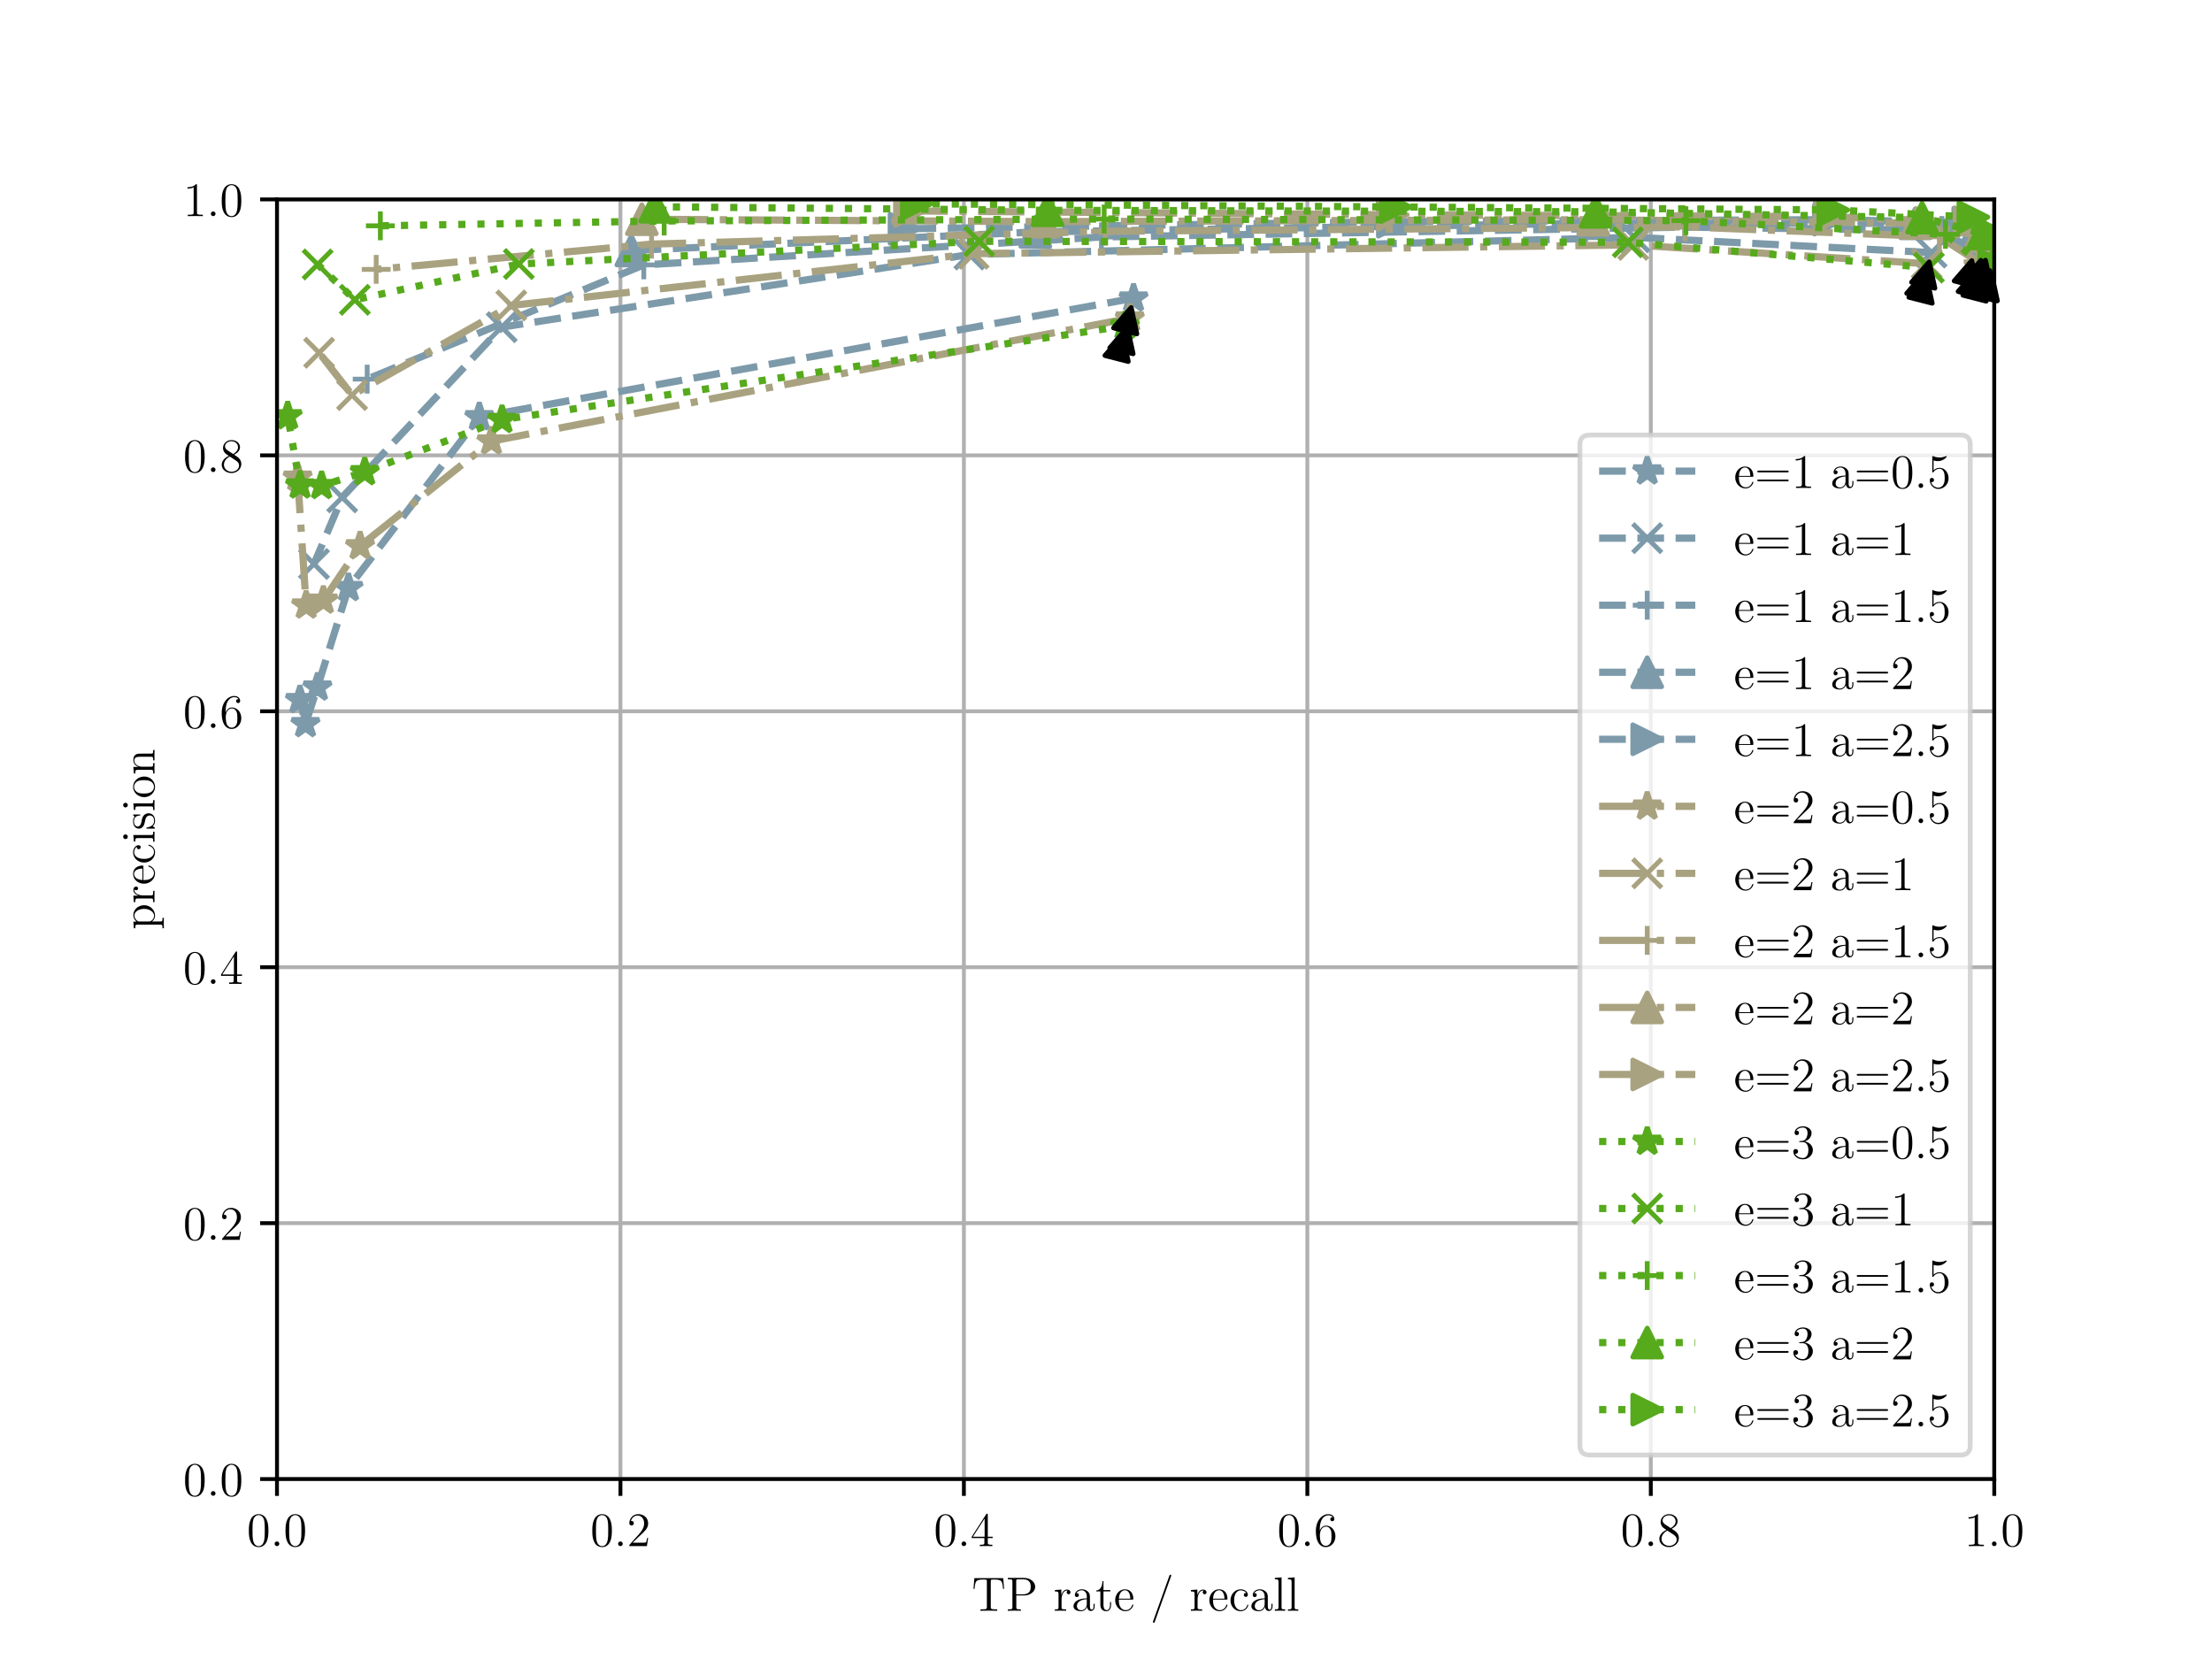 <?xml version="1.0" encoding="utf-8" standalone="no"?>
<!DOCTYPE svg PUBLIC "-//W3C//DTD SVG 1.1//EN"
  "http://www.w3.org/Graphics/SVG/1.1/DTD/svg11.dtd">
<!-- Created with matplotlib (http://matplotlib.org/) -->
<svg height="345pt" version="1.1" viewBox="0 0 460 345" width="460pt" xmlns="http://www.w3.org/2000/svg" xmlns:xlink="http://www.w3.org/1999/xlink">
 <defs>
  <style type="text/css">
*{stroke-linecap:butt;stroke-linejoin:round;}
  </style>
 </defs>
 <g id="figure_1">
  <g id="patch_1">
   <path d="M 0 345.6 
L 460.8 345.6 
L 460.8 0 
L 0 0 
z
" style="fill:#ffffff;"/>
  </g>
  <g id="axes_1">
   <g id="patch_2">
    <path d="M 57.6 307.584 
L 414.72 307.584 
L 414.72 41.472 
L 57.6 41.472 
z
" style="fill:#ffffff;"/>
   </g>
   <g id="matplotlib.axis_1">
    <g id="xtick_1">
     <g id="line2d_1">
      <path clip-path="url(#pfc697214a7)" d="M 57.6 307.584 
L 57.6 41.472 
" style="fill:none;stroke:#b0b0b0;stroke-linecap:square;stroke-width:0.8;"/>
     </g>
     <g id="line2d_2">
      <defs>
       <path d="M 0 0 
L 0 3.5 
" id="mb485f583f1" style="stroke:#000000;stroke-width:0.8;"/>
      </defs>
      <g>
       <use style="stroke:#000000;stroke-width:0.8;" x="57.6" xlink:href="#mb485f583f1" y="307.584"/>
      </g>
     </g>
     <g id="text_1">
      <!-- 0.0 -->
      <defs>
       <path d="M 44.797 32 
C 44.797 40.297 44.297 48.406 40.703 56 
C 36.594 64.297 29.406 66.5 24.5 66.5 
C 18.703 66.5 11.594 63.594 7.906 55.297 
C 5.094 49 4.094 42.797 4.094 32 
C 4.094 22.297 4.797 15 8.406 7.906 
C 12.297 0.297 19.203 -2.094 24.406 -2.094 
C 33.094 -2.094 38.094 3.094 41 8.906 
C 44.594 16.406 44.797 26.203 44.797 32 
z
M 37.203 33.203 
C 37.203 26.5 37.203 18.906 36.094 12.797 
C 34.203 1.797 27.906 -0.094 24.406 -0.094 
C 21.203 -0.094 14.703 1.703 12.797 12.594 
C 11.703 18.594 11.703 26.203 11.703 33.203 
C 11.703 41.406 11.703 48.797 13.297 54.703 
C 15 61.406 20.094 64.5 24.406 64.5 
C 28.203 64.5 34 62.203 35.906 53.594 
C 37.203 47.906 37.203 40 37.203 33.203 
z
" id="LMRoman12-Regular-30"/>
       <path d="M 18.406 4.906 
C 18.406 7.594 16.094 9.703 13.594 9.703 
C 10.703 9.703 8.703 7.406 8.703 4.906 
C 8.703 1.906 11.203 0 13.5 0 
C 16.203 0 18.406 2.094 18.406 4.906 
z
" id="LMRoman12-Regular-2e"/>
      </defs>
      <g transform="translate(51.34 321.525)scale(0.1 -0.1)">
       <use xlink:href="#LMRoman12-Regular-30"/>
       <use x="49" xlink:href="#LMRoman12-Regular-2e"/>
       <use x="76.2" xlink:href="#LMRoman12-Regular-30"/>
      </g>
     </g>
    </g>
    <g id="xtick_2">
     <g id="line2d_3">
      <path clip-path="url(#pfc697214a7)" d="M 129.024 307.584 
L 129.024 41.472 
" style="fill:none;stroke:#b0b0b0;stroke-linecap:square;stroke-width:0.8;"/>
     </g>
     <g id="line2d_4">
      <g>
       <use style="stroke:#000000;stroke-width:0.8;" x="129.024" xlink:href="#mb485f583f1" y="307.584"/>
      </g>
     </g>
     <g id="text_2">
      <!-- 0.2 -->
      <defs>
       <path d="M 44 16.797 
L 41.797 16.797 
C 41.5 15.094 40.703 9.594 39.703 8 
C 39 7.094 33.297 7.094 30.297 7.094 
L 11.797 7.094 
C 14.5 9.406 20.594 15.797 23.203 18.203 
C 38.406 32.203 44 37.406 44 47.297 
C 44 58.797 34.906 66.5 23.297 66.5 
C 11.703 66.5 4.906 56.594 4.906 48 
C 4.906 42.906 9.297 42.906 9.594 42.906 
C 11.703 42.906 14.297 44.406 14.297 47.594 
C 14.297 50.406 12.406 52.297 9.594 52.297 
C 8.703 52.297 8.5 52.297 8.203 52.203 
C 10.094 59 15.5 63.594 22 63.594 
C 30.5 63.594 35.703 56.5 35.703 47.297 
C 35.703 38.797 30.797 31.406 25.094 25 
L 4.906 2.406 
L 4.906 0 
L 41.406 0 
z
" id="LMRoman12-Regular-32"/>
      </defs>
      <g transform="translate(122.764 321.525)scale(0.1 -0.1)">
       <use xlink:href="#LMRoman12-Regular-30"/>
       <use x="49" xlink:href="#LMRoman12-Regular-2e"/>
       <use x="76.2" xlink:href="#LMRoman12-Regular-32"/>
      </g>
     </g>
    </g>
    <g id="xtick_3">
     <g id="line2d_5">
      <path clip-path="url(#pfc697214a7)" d="M 200.448 307.584 
L 200.448 41.472 
" style="fill:none;stroke:#b0b0b0;stroke-linecap:square;stroke-width:0.8;"/>
     </g>
     <g id="line2d_6">
      <g>
       <use style="stroke:#000000;stroke-width:0.8;" x="200.448" xlink:href="#mb485f583f1" y="307.584"/>
      </g>
     </g>
     <g id="text_3">
      <!-- 0.4 -->
      <defs>
       <path d="M 46.203 16.703 
L 46.203 19.594 
L 36.094 19.594 
L 36.094 65.094 
C 36.094 67 36.094 67.5 34.703 67.5 
C 33.906 67.5 33.594 67.5 32.797 66.297 
L 2.703 19.594 
L 2.703 16.703 
L 29 16.703 
L 29 7.594 
C 29 3.906 28.797 2.906 21.5 2.906 
L 19.5 2.906 
L 19.5 0 
C 21.797 0.203 29.703 0.203 32.5 0.203 
C 35.297 0.203 43.297 0.203 45.594 0 
L 45.594 2.906 
L 43.594 2.906 
C 36.406 2.906 36.094 3.906 36.094 7.594 
L 36.094 16.703 
z
M 29.5 19.594 
L 5.203 19.594 
L 29.5 57.297 
z
" id="LMRoman12-Regular-34"/>
      </defs>
      <g transform="translate(194.188 321.525)scale(0.1 -0.1)">
       <use xlink:href="#LMRoman12-Regular-30"/>
       <use x="49" xlink:href="#LMRoman12-Regular-2e"/>
       <use x="76.2" xlink:href="#LMRoman12-Regular-34"/>
      </g>
     </g>
    </g>
    <g id="xtick_4">
     <g id="line2d_7">
      <path clip-path="url(#pfc697214a7)" d="M 271.872 307.584 
L 271.872 41.472 
" style="fill:none;stroke:#b0b0b0;stroke-linecap:square;stroke-width:0.8;"/>
     </g>
     <g id="line2d_8">
      <g>
       <use style="stroke:#000000;stroke-width:0.8;" x="271.872" xlink:href="#mb485f583f1" y="307.584"/>
      </g>
     </g>
     <g id="text_4">
      <!-- 0.6 -->
      <defs>
       <path d="M 44.797 20.406 
C 44.797 33.703 35.5 42.594 25.5 42.594 
C 16.594 42.594 13.297 34.906 12.297 32.094 
L 12.297 34.797 
C 12.297 60.094 24.594 64.094 30 64.094 
C 33.594 64.094 37.203 63 39.094 60 
C 37.906 60 34.094 60 34.094 55.906 
C 34.094 53.703 35.594 51.797 38.203 51.797 
C 40.703 51.797 42.406 53.297 42.406 56.203 
C 42.406 61.406 38.594 66.5 29.906 66.5 
C 17.297 66.5 4.094 53.594 4.094 31.594 
C 4.094 4.094 16.094 -2.094 24.594 -2.094 
C 35.5 -2.094 44.797 7.406 44.797 20.406 
z
M 36.594 20.5 
C 36.594 15.406 36.594 10.906 34.703 7.094 
C 32.203 2.297 28.594 0.594 24.594 0.594 
C 18.297 0.594 15.297 6.203 14.406 8.297 
C 13.5 10.906 12.5 15.797 12.5 22.797 
C 12.5 30.703 16.094 40.594 25.094 40.594 
C 30.594 40.594 33.5 36.906 35 33.5 
C 36.594 29.797 36.594 24.797 36.594 20.5 
z
" id="LMRoman12-Regular-36"/>
      </defs>
      <g transform="translate(265.612 321.525)scale(0.1 -0.1)">
       <use xlink:href="#LMRoman12-Regular-30"/>
       <use x="49" xlink:href="#LMRoman12-Regular-2e"/>
       <use x="76.2" xlink:href="#LMRoman12-Regular-36"/>
      </g>
     </g>
    </g>
    <g id="xtick_5">
     <g id="line2d_9">
      <path clip-path="url(#pfc697214a7)" d="M 343.296 307.584 
L 343.296 41.472 
" style="fill:none;stroke:#b0b0b0;stroke-linecap:square;stroke-width:0.8;"/>
     </g>
     <g id="line2d_10">
      <g>
       <use style="stroke:#000000;stroke-width:0.8;" x="343.296" xlink:href="#mb485f583f1" y="307.584"/>
      </g>
     </g>
     <g id="text_5">
      <!-- 0.8 -->
      <defs>
       <path d="M 44.797 16.594 
C 44.797 26.797 37.594 31.297 29.797 36.094 
C 34.797 38.797 42.094 43.406 42.094 51.797 
C 42.094 60.5 33.703 66.5 24.5 66.5 
C 14.594 66.5 6.797 59.203 6.797 50.094 
C 6.797 46.703 7.797 43.297 10.594 39.906 
C 11.703 38.594 11.797 38.5 18.797 33.594 
C 9.094 29.094 4.094 22.406 4.094 15.094 
C 4.094 4.5 14.203 -2.094 24.406 -2.094 
C 35.5 -2.094 44.797 6.094 44.797 16.594 
z
M 38 51.703 
C 38 45.594 33.594 40.703 27.797 37.5 
L 16.203 45.094 
C 14.906 46 10.906 48.594 10.906 53.5 
C 10.906 60 17.703 64.094 24.406 64.094 
C 31.594 64.094 38 58.906 38 51.703 
z
M 40.203 13.406 
C 40.203 5.797 32.5 0.594 24.5 0.594 
C 16 0.594 8.703 6.797 8.703 15.094 
C 8.703 22.906 14.406 29.203 20.906 32.203 
L 33 24.297 
C 35.594 22.594 40.203 19.5 40.203 13.406 
z
" id="LMRoman12-Regular-38"/>
      </defs>
      <g transform="translate(337.036 321.525)scale(0.1 -0.1)">
       <use xlink:href="#LMRoman12-Regular-30"/>
       <use x="49" xlink:href="#LMRoman12-Regular-2e"/>
       <use x="76.2" xlink:href="#LMRoman12-Regular-38"/>
      </g>
     </g>
    </g>
    <g id="xtick_6">
     <g id="line2d_11">
      <path clip-path="url(#pfc697214a7)" d="M 414.72 307.584 
L 414.72 41.472 
" style="fill:none;stroke:#b0b0b0;stroke-linecap:square;stroke-width:0.8;"/>
     </g>
     <g id="line2d_12">
      <g>
       <use style="stroke:#000000;stroke-width:0.8;" x="414.72" xlink:href="#mb485f583f1" y="307.584"/>
      </g>
     </g>
     <g id="text_6">
      <!-- 1.0 -->
      <defs>
       <path d="M 41 0 
L 41 2.906 
L 37.906 2.906 
C 29.094 2.906 28.797 4.094 28.797 7.703 
L 28.797 64.094 
C 28.797 66.406 28.797 66.5 26.797 66.5 
C 24.406 63.797 19.406 60.094 9.094 60.094 
L 9.094 57.203 
C 11.406 57.203 16.406 57.203 21.906 59.797 
L 21.906 7.703 
C 21.906 4.094 21.594 2.906 12.797 2.906 
L 9.703 2.906 
L 9.703 0 
C 12.406 0.203 22.094 0.203 25.406 0.203 
C 28.703 0.203 38.297 0.203 41 0 
z
" id="LMRoman12-Regular-31"/>
      </defs>
      <g transform="translate(408.46 321.525)scale(0.1 -0.1)">
       <use xlink:href="#LMRoman12-Regular-31"/>
       <use x="49" xlink:href="#LMRoman12-Regular-2e"/>
       <use x="76.2" xlink:href="#LMRoman12-Regular-30"/>
      </g>
     </g>
    </g>
    <g id="text_7">
     <!-- TP rate / recall -->
     <defs>
      <path d="M 67.094 45.5 
L 65.297 67.797 
L 5.297 67.797 
L 3.5 45.5 
L 5.703 45.5 
C 7.094 61.297 8 64.906 23.797 64.906 
C 25.594 64.906 28.406 64.906 29.203 64.703 
C 31.203 64.406 31.297 63.203 31.297 60.906 
L 31.297 7.703 
C 31.297 4.297 31.297 2.906 21.5 2.906 
L 17.906 2.906 
L 17.906 0 
C 21.094 0.203 31.406 0.203 35.297 0.203 
C 39.203 0.203 49.594 0.203 52.797 0 
L 52.797 2.906 
L 49.203 2.906 
C 39.406 2.906 39.406 4.297 39.406 7.703 
L 39.406 60.906 
C 39.406 63.406 39.594 64.297 41.203 64.703 
C 42 64.906 44.906 64.906 46.797 64.906 
C 62.594 64.906 63.5 61.297 64.906 45.5 
z
" id="LMRoman12-Regular-54"/>
      <path d="M 61.094 49.797 
C 61.094 59.5 51.406 68.297 37.906 68.297 
L 4.203 68.297 
L 4.203 65.406 
L 6.203 65.406 
C 13.406 65.406 13.703 64.406 13.703 60.703 
L 13.703 7.594 
C 13.703 3.906 13.406 2.906 6.203 2.906 
L 4.203 2.906 
L 4.203 0 
C 6.594 0.203 14.797 0.203 17.703 0.203 
C 20.703 0.203 28.906 0.203 31.297 0 
L 31.297 2.906 
L 29.297 2.906 
C 22.094 2.906 21.797 3.906 21.797 7.594 
L 21.797 31.797 
L 38.703 31.797 
C 50.406 31.797 61.094 39.703 61.094 49.797 
z
M 51.797 49.797 
C 51.797 45.594 51.797 34.203 35.5 34.203 
L 21.594 34.203 
L 21.594 61.406 
C 21.594 64.703 21.797 65.406 26.203 65.406 
L 35.594 65.406 
C 51.797 65.406 51.797 54.094 51.797 49.797 
z
" id="LMRoman12-Regular-50"/>
      <path id="LMRoman12-Regular-20"/>
      <path d="M 35.297 38.297 
C 35.297 41.297 32.594 44.094 28.297 44.094 
C 19.797 44.094 16.906 34.906 16.297 33 
L 16.203 33 
L 16.203 44.094 
L 2.797 43 
L 2.797 40.094 
C 9.594 40.094 10.406 39.406 10.406 34.5 
L 10.406 7.406 
C 10.406 2.906 9.297 2.906 2.797 2.906 
L 2.797 0 
C 5.594 0.203 11.094 0.203 14.094 0.203 
C 16.797 0.203 23.906 0.203 26.203 0 
L 26.203 2.906 
L 24.203 2.906 
C 16.906 2.906 16.703 4 16.703 7.594 
L 16.703 23.297 
C 16.703 33 20.703 42.094 28.406 42.094 
C 29.203 42.094 29.406 42.094 29.797 42 
C 29 41.594 27.406 41 27.406 38.297 
C 27.406 35.406 29.703 34.297 31.297 34.297 
C 33.297 34.297 35.297 35.594 35.297 38.297 
z
" id="LMRoman12-Regular-72"/>
      <path d="M 47.406 8.906 
L 47.406 14.5 
L 45.203 14.5 
L 45.203 8.906 
C 45.203 3.203 42.797 2.406 41.406 2.406 
C 37.594 2.406 37.594 7.703 37.594 9.203 
L 37.594 26.703 
C 37.594 32.094 37.594 36.094 33.203 40 
C 29.703 43.203 25.203 44.594 20.797 44.594 
C 12.594 44.594 6.297 39.203 6.297 32.703 
C 6.297 29.797 8.203 28.406 10.5 28.406 
C 12.906 28.406 14.594 30.094 14.594 32.5 
C 14.594 36.594 11 36.594 9.5 36.594 
C 11.797 40.797 16.594 42.594 20.594 42.594 
C 25.203 42.594 31.094 38.797 31.094 29.797 
L 31.094 25.797 
C 11 25.5 3.406 17.094 3.406 9.406 
C 3.406 1.5 12.594 -1 18.703 -1 
C 25.297 -1 29.797 3 31.703 7.797 
C 32.094 3.094 35.203 -0.5 39.5 -0.5 
C 41.594 -0.5 47.406 0.906 47.406 8.906 
z
M 31.094 14.094 
C 31.094 4.297 23.797 1 19.5 1 
C 14.594 1 10.5 4.594 10.5 9.406 
C 10.5 22.594 27.5 23.797 31.094 24 
z
" id="LMRoman12-Regular-61"/>
      <path d="M 32.594 12.406 
L 32.594 18.094 
L 30.406 18.094 
L 30.406 12.594 
C 30.406 5.406 27.5 1.203 23.594 1.203 
C 16.797 1.203 16.797 10.5 16.797 12.203 
L 16.797 40.203 
L 30.906 40.203 
L 30.906 43.094 
L 16.797 43.094 
L 16.797 61.5 
L 14.594 61.5 
C 14.5 52.094 10.906 42.5 1.797 42.203 
L 1.797 40.203 
L 10.297 40.203 
L 10.297 12.406 
C 10.297 1.297 17.703 -1 23 -1 
C 29.297 -1 32.594 5.203 32.594 12.406 
z
" id="LMRoman12-Regular-74"/>
      <path d="M 40.703 11.906 
C 40.703 12.5 40.203 12.906 39.594 12.906 
C 38.797 12.906 38.594 12.406 38.406 11.906 
C 35.797 3.5 29.094 1.203 24.906 1.203 
C 20.703 1.203 10.594 4 10.594 21.297 
L 10.594 23.203 
L 38.297 23.203 
C 40.5 23.203 40.703 23.203 40.703 25.094 
C 40.703 35.203 35.297 44.594 23.203 44.594 
C 11.797 44.594 3 34.297 3 21.906 
C 3 8.703 13.203 -1 24.297 -1 
C 36.203 -1 40.703 9.797 40.703 11.906 
z
M 34.5 25.094 
L 10.703 25.094 
C 11.5 40.797 20.297 42.594 23.094 42.594 
C 33.797 42.594 34.406 28.5 34.5 25.094 
z
" id="LMRoman12-Regular-65"/>
      <path d="M 43.5 73.094 
C 43.5 74.406 42.5 75 41.703 75 
C 40.406 75 40.094 74.094 39.594 72.797 
L 5.906 -21.406 
C 5.406 -22.703 5.406 -23.094 5.406 -23.094 
C 5.406 -24.203 6.203 -25 7.297 -25 
C 8.594 -25 8.906 -24 9.297 -22.906 
L 43 71.406 
C 43.5 72.703 43.5 73.094 43.5 73.094 
z
" id="LMRoman12-Regular-2f"/>
      <path d="M 40.594 11.906 
C 40.594 12.797 39.906 12.797 39.594 12.797 
C 38.703 12.797 38.594 12.5 38.297 11.297 
C 36.094 4.203 30.703 1.203 25.297 1.203 
C 19.203 1.203 11.094 6.5 11.094 21.703 
C 11.094 38.297 19.594 42.406 24.594 42.406 
C 28.406 42.406 33.906 40.906 36.203 37 
C 35 37 31.297 37 31.297 32.906 
C 31.297 30.5 33 28.797 35.406 28.797 
C 37.703 28.797 39.594 30.203 39.594 33.094 
C 39.594 39.797 32.594 44.594 24.5 44.594 
C 12.797 44.594 3.5 34.203 3.5 21.594 
C 3.5 8.797 13.094 -1 24.406 -1 
C 37.594 -1 40.594 11 40.594 11.906 
z
" id="LMRoman12-Regular-63"/>
      <path d="M 24.797 0 
L 24.797 2.906 
C 18.406 2.906 17.203 2.906 17.203 7.406 
L 17.203 69.406 
L 3.297 68.297 
L 3.297 65.406 
C 10.094 65.406 10.906 64.703 10.906 59.797 
L 10.906 7.406 
C 10.906 2.906 9.797 2.906 3.297 2.906 
L 3.297 0 
C 6.094 0.203 11 0.203 14 0.203 
C 17 0.203 22 0.203 24.797 0 
z
" id="LMRoman12-Regular-6c"/>
     </defs>
     <g transform="translate(202.097 334.965)scale(0.1 -0.1)">
      <use xlink:href="#LMRoman12-Regular-54"/>
      <use x="70.7" xlink:href="#LMRoman12-Regular-50"/>
      <use x="137.3" xlink:href="#LMRoman12-Regular-20"/>
      <use x="169.9" xlink:href="#LMRoman12-Regular-72"/>
      <use x="208" xlink:href="#LMRoman12-Regular-61"/>
      <use x="257" xlink:href="#LMRoman12-Regular-74"/>
      <use x="295.1" xlink:href="#LMRoman12-Regular-65"/>
      <use x="338.6" xlink:href="#LMRoman12-Regular-20"/>
      <use x="371.2" xlink:href="#LMRoman12-Regular-2f"/>
      <use x="420.2" xlink:href="#LMRoman12-Regular-20"/>
      <use x="452.8" xlink:href="#LMRoman12-Regular-72"/>
      <use x="490.9" xlink:href="#LMRoman12-Regular-65"/>
      <use x="534.4" xlink:href="#LMRoman12-Regular-63"/>
      <use x="577.9" xlink:href="#LMRoman12-Regular-61"/>
      <use x="626.9" xlink:href="#LMRoman12-Regular-6c"/>
      <use x="654.1" xlink:href="#LMRoman12-Regular-6c"/>
     </g>
    </g>
   </g>
   <g id="matplotlib.axis_2">
    <g id="ytick_1">
     <g id="line2d_13">
      <path clip-path="url(#pfc697214a7)" d="M 57.6 307.584 
L 414.72 307.584 
" style="fill:none;stroke:#b0b0b0;stroke-linecap:square;stroke-width:0.8;"/>
     </g>
     <g id="line2d_14">
      <defs>
       <path d="M 0 0 
L -3.5 0 
" id="m46950827eb" style="stroke:#000000;stroke-width:0.8;"/>
      </defs>
      <g>
       <use style="stroke:#000000;stroke-width:0.8;" x="57.6" xlink:href="#m46950827eb" y="307.584"/>
      </g>
     </g>
     <g id="text_8">
      <!-- 0.0 -->
      <g transform="translate(38.08 311.054)scale(0.1 -0.1)">
       <use xlink:href="#LMRoman12-Regular-30"/>
       <use x="49" xlink:href="#LMRoman12-Regular-2e"/>
       <use x="76.2" xlink:href="#LMRoman12-Regular-30"/>
      </g>
     </g>
    </g>
    <g id="ytick_2">
     <g id="line2d_15">
      <path clip-path="url(#pfc697214a7)" d="M 57.6 254.362 
L 414.72 254.362 
" style="fill:none;stroke:#b0b0b0;stroke-linecap:square;stroke-width:0.8;"/>
     </g>
     <g id="line2d_16">
      <g>
       <use style="stroke:#000000;stroke-width:0.8;" x="57.6" xlink:href="#m46950827eb" y="254.362"/>
      </g>
     </g>
     <g id="text_9">
      <!-- 0.2 -->
      <g transform="translate(38.08 257.832)scale(0.1 -0.1)">
       <use xlink:href="#LMRoman12-Regular-30"/>
       <use x="49" xlink:href="#LMRoman12-Regular-2e"/>
       <use x="76.2" xlink:href="#LMRoman12-Regular-32"/>
      </g>
     </g>
    </g>
    <g id="ytick_3">
     <g id="line2d_17">
      <path clip-path="url(#pfc697214a7)" d="M 57.6 201.139 
L 414.72 201.139 
" style="fill:none;stroke:#b0b0b0;stroke-linecap:square;stroke-width:0.8;"/>
     </g>
     <g id="line2d_18">
      <g>
       <use style="stroke:#000000;stroke-width:0.8;" x="57.6" xlink:href="#m46950827eb" y="201.139"/>
      </g>
     </g>
     <g id="text_10">
      <!-- 0.4 -->
      <g transform="translate(38.08 204.61)scale(0.1 -0.1)">
       <use xlink:href="#LMRoman12-Regular-30"/>
       <use x="49" xlink:href="#LMRoman12-Regular-2e"/>
       <use x="76.2" xlink:href="#LMRoman12-Regular-34"/>
      </g>
     </g>
    </g>
    <g id="ytick_4">
     <g id="line2d_19">
      <path clip-path="url(#pfc697214a7)" d="M 57.6 147.917 
L 414.72 147.917 
" style="fill:none;stroke:#b0b0b0;stroke-linecap:square;stroke-width:0.8;"/>
     </g>
     <g id="line2d_20">
      <g>
       <use style="stroke:#000000;stroke-width:0.8;" x="57.6" xlink:href="#m46950827eb" y="147.917"/>
      </g>
     </g>
     <g id="text_11">
      <!-- 0.6 -->
      <g transform="translate(38.08 151.387)scale(0.1 -0.1)">
       <use xlink:href="#LMRoman12-Regular-30"/>
       <use x="49" xlink:href="#LMRoman12-Regular-2e"/>
       <use x="76.2" xlink:href="#LMRoman12-Regular-36"/>
      </g>
     </g>
    </g>
    <g id="ytick_5">
     <g id="line2d_21">
      <path clip-path="url(#pfc697214a7)" d="M 57.6 94.694 
L 414.72 94.694 
" style="fill:none;stroke:#b0b0b0;stroke-linecap:square;stroke-width:0.8;"/>
     </g>
     <g id="line2d_22">
      <g>
       <use style="stroke:#000000;stroke-width:0.8;" x="57.6" xlink:href="#m46950827eb" y="94.694"/>
      </g>
     </g>
     <g id="text_12">
      <!-- 0.8 -->
      <g transform="translate(38.08 98.165)scale(0.1 -0.1)">
       <use xlink:href="#LMRoman12-Regular-30"/>
       <use x="49" xlink:href="#LMRoman12-Regular-2e"/>
       <use x="76.2" xlink:href="#LMRoman12-Regular-38"/>
      </g>
     </g>
    </g>
    <g id="ytick_6">
     <g id="line2d_23">
      <path clip-path="url(#pfc697214a7)" d="M 57.6 41.472 
L 414.72 41.472 
" style="fill:none;stroke:#b0b0b0;stroke-linecap:square;stroke-width:0.8;"/>
     </g>
     <g id="line2d_24">
      <g>
       <use style="stroke:#000000;stroke-width:0.8;" x="57.6" xlink:href="#m46950827eb" y="41.472"/>
      </g>
     </g>
     <g id="text_13">
      <!-- 1.0 -->
      <g transform="translate(38.08 44.942)scale(0.1 -0.1)">
       <use xlink:href="#LMRoman12-Regular-31"/>
       <use x="49" xlink:href="#LMRoman12-Regular-2e"/>
       <use x="76.2" xlink:href="#LMRoman12-Regular-30"/>
      </g>
     </g>
    </g>
    <g id="text_14">
     <!-- precision -->
     <defs>
      <path d="M 50.797 21.594 
C 50.797 34.297 41.406 44.094 30.5 44.094 
C 21.703 44.094 17 37.797 16.703 37.406 
L 16.703 44.094 
L 2.797 43 
L 2.797 40.094 
C 9.797 40.094 10.406 39.406 10.406 35 
L 10.406 -12 
C 10.406 -16.5 9.297 -16.5 2.797 -16.5 
L 2.797 -19.406 
C 5.406 -19.203 10.797 -19.203 13.594 -19.203 
C 16.5 -19.203 21.906 -19.203 24.5 -19.406 
L 24.5 -16.5 
C 18.094 -16.5 16.906 -16.5 16.906 -12 
L 16.906 5.406 
C 18.703 2.906 22.797 -1 29.203 -1 
C 40.703 -1 50.797 8.703 50.797 21.594 
z
M 43.203 21.594 
C 43.203 9.703 36.406 1 28.703 1 
C 25.594 1 22.703 2.297 20.703 4.203 
C 18.406 6.5 16.906 8.5 16.906 11.297 
L 16.906 31.906 
C 16.906 33.797 16.906 33.906 18 35.5 
C 21 40 25.906 41.906 29.703 41.906 
C 37.203 41.906 43.203 32.797 43.203 21.594 
z
" id="LMRoman12-Regular-70"/>
      <path d="M 24.094 0 
L 24.094 2.906 
C 17.594 2.906 17.203 3.406 17.203 7.297 
L 17.203 44.094 
L 3.594 43 
L 3.594 40.094 
C 10 40.094 10.906 39.5 10.906 34.594 
L 10.906 7.406 
C 10.906 2.906 9.797 2.906 3.297 2.906 
L 3.297 0 
C 6.094 0.203 10.906 0.203 13.797 0.203 
C 14.906 0.203 20.703 0.203 24.094 0 
z
M 18.5 60.406 
C 18.5 63.406 16.094 65.297 13.703 65.297 
C 10.906 65.297 8.797 63.094 8.797 60.406 
C 8.797 57.797 11 55.594 13.594 55.594 
C 16.594 55.594 18.5 58 18.5 60.406 
z
" id="LMRoman12-Regular-69"/>
      <path d="M 35.203 12.703 
C 35.203 18.094 31.906 21.297 31 22.203 
C 27.406 25.297 24.703 25.906 18.094 27.094 
C 15.094 27.703 7.797 29.094 7.797 35.094 
C 7.797 38.203 9.906 42.797 18.906 42.797 
C 29.797 42.797 30.406 33.5 30.594 30.406 
C 30.703 29.594 31.406 29.594 31.703 29.594 
C 32.797 29.594 32.797 30.094 32.797 31.906 
L 32.797 42.297 
C 32.797 44.094 32.797 44.594 31.797 44.594 
C 31 44.594 29.094 42.406 28.406 41.5 
C 25.297 44 22.203 44.594 19 44.594 
C 6.906 44.594 3.297 38 3.297 32.5 
C 3.297 31.406 3.297 27.906 7.094 24.406 
C 10.297 21.594 13.703 20.906 18.297 20 
C 23.797 18.906 25.094 18.594 27.594 16.594 
C 29.406 15.094 30.703 12.906 30.703 10.094 
C 30.703 5.797 28.203 1 19.406 1 
C 12.797 1 8 4.797 5.797 14.797 
C 5.406 16.594 5.297 16.797 5.297 16.797 
C 5.094 17.203 4.703 17.203 4.406 17.203 
C 3.297 17.203 3.297 16.703 3.297 14.906 
L 3.297 1.297 
C 3.297 -0.5 3.297 -1 4.297 -1 
C 4.797 -1 4.906 -0.906 6.594 1.203 
C 7.094 1.906 7.094 2.094 8.594 3.703 
C 12.406 -1 17.797 -1 19.5 -1 
C 30 -1 35.203 4.797 35.203 12.703 
z
" id="LMRoman12-Regular-73"/>
      <path d="M 45.906 21.406 
C 45.906 34.297 36.094 44.594 24.5 44.594 
C 12.5 44.594 3 34 3 21.406 
C 3 8.594 13 -1 24.406 -1 
C 36.203 -1 45.906 8.797 45.906 21.406 
z
M 38.297 22.297 
C 38.297 18.797 38.297 12.594 35.703 7.906 
C 32.906 3.094 28.297 1.203 24.5 1.203 
C 20.797 1.203 16.297 2.797 13.406 7.703 
C 10.703 12.203 10.594 18.094 10.594 22.297 
C 10.594 26.094 10.594 32.203 13.703 36.703 
C 16.5 41 20.906 42.594 24.406 42.594 
C 28.297 42.594 32.5 40.797 35.203 36.906 
C 38.297 32.297 38.297 26 38.297 22.297 
z
" id="LMRoman12-Regular-6f"/>
      <path d="M 52.094 0 
L 52.094 2.906 
C 47.094 2.906 44.594 2.906 44.5 5.906 
L 44.5 24.297 
C 44.5 33.594 44.5 36.406 42.203 39.594 
C 39.297 43.5 34.594 44.094 31.203 44.094 
C 21.5 44.094 17.703 35.797 16.906 33.797 
L 16.797 33.797 
L 16.797 44.094 
L 3.203 43 
L 3.203 40.094 
C 10 40.094 10.797 39.406 10.797 34.5 
L 10.797 7.406 
C 10.797 2.906 9.703 2.906 3.203 2.906 
L 3.203 0 
C 5.797 0.203 11.203 0.203 14 0.203 
C 16.906 0.203 22.297 0.203 24.906 0 
L 24.906 2.906 
C 18.5 2.906 17.297 2.906 17.297 7.406 
L 17.297 26 
C 17.297 36.5 24.203 42.094 30.406 42.094 
C 36.594 42.094 38 37 38 30.906 
L 38 7.406 
C 38 2.906 36.906 2.906 30.406 2.906 
L 30.406 0 
C 33 0.203 38.406 0.203 41.203 0.203 
C 44.094 0.203 49.5 0.203 52.094 0 
z
" id="LMRoman12-Regular-6e"/>
     </defs>
     <g transform="translate(32.139 193.323)rotate(-90)scale(0.1 -0.1)">
      <use xlink:href="#LMRoman12-Regular-70"/>
      <use x="54.4" xlink:href="#LMRoman12-Regular-72"/>
      <use x="92.5" xlink:href="#LMRoman12-Regular-65"/>
      <use x="136" xlink:href="#LMRoman12-Regular-63"/>
      <use x="179.5" xlink:href="#LMRoman12-Regular-69"/>
      <use x="206.7" xlink:href="#LMRoman12-Regular-73"/>
      <use x="245.3" xlink:href="#LMRoman12-Regular-69"/>
      <use x="272.5" xlink:href="#LMRoman12-Regular-6f"/>
      <use x="321.5" xlink:href="#LMRoman12-Regular-6e"/>
     </g>
    </g>
   </g>
   <g id="line2d_25">
    <path clip-path="url(#pfc697214a7)" d="M 235.728 62.027 
L 99.679 86.706 
L 72.47 122.229 
L 66.012 142.925 
L 63.523 150.534 
L 62.371 145.542 
" style="fill:none;stroke:#7d9aaa;stroke-dasharray:5.55,2.4;stroke-dashoffset:0;stroke-width:1.5;"/>
    <defs>
     <path d="M 0 -3 
L -0.674 -0.927 
L -2.853 -0.927 
L -1.09 0.354 
L -1.763 2.427 
L -0 1.146 
L 1.763 2.427 
L 1.09 0.354 
L 2.853 -0.927 
L 0.674 -0.927 
z
" id="md38805bef0" style="stroke:#7d9aaa;stroke-linejoin:bevel;"/>
    </defs>
    <g clip-path="url(#pfc697214a7)">
     <use style="fill:#7d9aaa;stroke:#7d9aaa;stroke-linejoin:bevel;" x="235.728" xlink:href="#md38805bef0" y="62.027"/>
     <use style="fill:#7d9aaa;stroke:#7d9aaa;stroke-linejoin:bevel;" x="99.679" xlink:href="#md38805bef0" y="86.706"/>
     <use style="fill:#7d9aaa;stroke:#7d9aaa;stroke-linejoin:bevel;" x="72.47" xlink:href="#md38805bef0" y="122.229"/>
     <use style="fill:#7d9aaa;stroke:#7d9aaa;stroke-linejoin:bevel;" x="66.012" xlink:href="#md38805bef0" y="142.925"/>
     <use style="fill:#7d9aaa;stroke:#7d9aaa;stroke-linejoin:bevel;" x="63.523" xlink:href="#md38805bef0" y="150.534"/>
     <use style="fill:#7d9aaa;stroke:#7d9aaa;stroke-linejoin:bevel;" x="62.371" xlink:href="#md38805bef0" y="145.542"/>
    </g>
   </g>
   <g id="line2d_26">
    <path clip-path="url(#pfc697214a7)" d="M 401.681 52.525 
L 339.919 49.354 
L 201.587 52.93 
L 104.328 68.041 
L 71.153 103.431 
L 65.292 117.286 
" style="fill:none;stroke:#7d9aaa;stroke-dasharray:5.55,2.4;stroke-dashoffset:0;stroke-width:1.5;"/>
    <defs>
     <path d="M -3 3 
L 3 -3 
M -3 -3 
L 3 3 
" id="m59f7e02e45" style="stroke:#7d9aaa;"/>
    </defs>
    <g clip-path="url(#pfc697214a7)">
     <use style="fill:#7d9aaa;stroke:#7d9aaa;" x="401.681" xlink:href="#m59f7e02e45" y="52.525"/>
     <use style="fill:#7d9aaa;stroke:#7d9aaa;" x="339.919" xlink:href="#m59f7e02e45" y="49.354"/>
     <use style="fill:#7d9aaa;stroke:#7d9aaa;" x="201.587" xlink:href="#m59f7e02e45" y="52.93"/>
     <use style="fill:#7d9aaa;stroke:#7d9aaa;" x="104.328" xlink:href="#m59f7e02e45" y="68.041"/>
     <use style="fill:#7d9aaa;stroke:#7d9aaa;" x="71.153" xlink:href="#m59f7e02e45" y="103.431"/>
     <use style="fill:#7d9aaa;stroke:#7d9aaa;" x="65.292" xlink:href="#m59f7e02e45" y="117.286"/>
    </g>
   </g>
   <g id="line2d_27">
    <path clip-path="url(#pfc697214a7)" d="M 410.545 52.259 
L 403.82 47.935 
L 350.346 47.234 
L 229.044 49.281 
L 133.882 55.087 
L 76.357 78.843 
" style="fill:none;stroke:#7d9aaa;stroke-dasharray:5.55,2.4;stroke-dashoffset:0;stroke-width:1.5;"/>
    <defs>
     <path d="M -3 0 
L 3 0 
M 0 3 
L 0 -3 
" id="m6e785c3aae" style="stroke:#7d9aaa;"/>
    </defs>
    <g clip-path="url(#pfc697214a7)">
     <use style="fill:#7d9aaa;stroke:#7d9aaa;" x="410.545" xlink:href="#m6e785c3aae" y="52.259"/>
     <use style="fill:#7d9aaa;stroke:#7d9aaa;" x="403.82" xlink:href="#m6e785c3aae" y="47.935"/>
     <use style="fill:#7d9aaa;stroke:#7d9aaa;" x="350.346" xlink:href="#m6e785c3aae" y="47.234"/>
     <use style="fill:#7d9aaa;stroke:#7d9aaa;" x="229.044" xlink:href="#m6e785c3aae" y="49.281"/>
     <use style="fill:#7d9aaa;stroke:#7d9aaa;" x="133.882" xlink:href="#m6e785c3aae" y="55.087"/>
     <use style="fill:#7d9aaa;stroke:#7d9aaa;" x="76.357" xlink:href="#m6e785c3aae" y="78.843"/>
    </g>
   </g>
   <g id="line2d_28">
    <path clip-path="url(#pfc697214a7)" d="M 412.437 52.204 
L 410.956 47.807 
L 398.287 46.438 
L 331.322 46.417 
L 215.305 48.236 
L 131.29 52.097 
" style="fill:none;stroke:#7d9aaa;stroke-dasharray:5.55,2.4;stroke-dashoffset:0;stroke-width:1.5;"/>
    <defs>
     <path d="M 0 -3 
L -3 3 
L 3 3 
z
" id="mf2d5f32208" style="stroke:#7d9aaa;stroke-linejoin:miter;"/>
    </defs>
    <g clip-path="url(#pfc697214a7)">
     <use style="fill:#7d9aaa;stroke:#7d9aaa;stroke-linejoin:miter;" x="412.437" xlink:href="#mf2d5f32208" y="52.204"/>
     <use style="fill:#7d9aaa;stroke:#7d9aaa;stroke-linejoin:miter;" x="410.956" xlink:href="#mf2d5f32208" y="47.807"/>
     <use style="fill:#7d9aaa;stroke:#7d9aaa;stroke-linejoin:miter;" x="398.287" xlink:href="#mf2d5f32208" y="46.438"/>
     <use style="fill:#7d9aaa;stroke:#7d9aaa;stroke-linejoin:miter;" x="331.322" xlink:href="#mf2d5f32208" y="46.417"/>
     <use style="fill:#7d9aaa;stroke:#7d9aaa;stroke-linejoin:miter;" x="215.305" xlink:href="#mf2d5f32208" y="48.236"/>
     <use style="fill:#7d9aaa;stroke:#7d9aaa;stroke-linejoin:miter;" x="131.29" xlink:href="#mf2d5f32208" y="52.097"/>
    </g>
   </g>
   <g id="line2d_29">
    <path clip-path="url(#pfc697214a7)" d="M 413.383 52.176 
L 412.437 47.781 
L 409.311 46.285 
L 380.332 45.678 
L 289.654 46.107 
L 188.096 47.578 
" style="fill:none;stroke:#7d9aaa;stroke-dasharray:5.55,2.4;stroke-dashoffset:0;stroke-width:1.5;"/>
    <defs>
     <path d="M 3 0 
L -3 -3 
L -3 3 
z
" id="mdf82027dd9" style="stroke:#7d9aaa;stroke-linejoin:miter;"/>
    </defs>
    <g clip-path="url(#pfc697214a7)">
     <use style="fill:#7d9aaa;stroke:#7d9aaa;stroke-linejoin:miter;" x="413.383" xlink:href="#mdf82027dd9" y="52.176"/>
     <use style="fill:#7d9aaa;stroke:#7d9aaa;stroke-linejoin:miter;" x="412.437" xlink:href="#mdf82027dd9" y="47.781"/>
     <use style="fill:#7d9aaa;stroke:#7d9aaa;stroke-linejoin:miter;" x="409.311" xlink:href="#mdf82027dd9" y="46.285"/>
     <use style="fill:#7d9aaa;stroke:#7d9aaa;stroke-linejoin:miter;" x="380.332" xlink:href="#mdf82027dd9" y="45.678"/>
     <use style="fill:#7d9aaa;stroke:#7d9aaa;stroke-linejoin:miter;" x="289.654" xlink:href="#mdf82027dd9" y="46.107"/>
     <use style="fill:#7d9aaa;stroke:#7d9aaa;stroke-linejoin:miter;" x="188.096" xlink:href="#mdf82027dd9" y="47.578"/>
    </g>
   </g>
   <g id="line2d_30">
    <path clip-path="url(#pfc697214a7)" d="M 234.946 66.168 
L 102.194 91.748 
L 74.878 113.544 
L 67.247 124.851 
L 63.668 125.864 
L 61.899 99.279 
" style="fill:none;stroke:#a9a280;stroke-dasharray:9.6,2.4,1.5,2.4;stroke-dashoffset:0;stroke-width:1.5;"/>
    <defs>
     <path d="M 0 -3 
L -0.674 -0.927 
L -2.853 -0.927 
L -1.09 0.354 
L -1.763 2.427 
L -0 1.146 
L 1.763 2.427 
L 1.09 0.354 
L 2.853 -0.927 
L 0.674 -0.927 
z
" id="m8ad855f0a4" style="stroke:#a9a280;stroke-linejoin:bevel;"/>
    </defs>
    <g clip-path="url(#pfc697214a7)">
     <use style="fill:#a9a280;stroke:#a9a280;stroke-linejoin:bevel;" x="234.946" xlink:href="#m8ad855f0a4" y="66.168"/>
     <use style="fill:#a9a280;stroke:#a9a280;stroke-linejoin:bevel;" x="102.194" xlink:href="#m8ad855f0a4" y="91.748"/>
     <use style="fill:#a9a280;stroke:#a9a280;stroke-linejoin:bevel;" x="74.878" xlink:href="#m8ad855f0a4" y="113.544"/>
     <use style="fill:#a9a280;stroke:#a9a280;stroke-linejoin:bevel;" x="67.247" xlink:href="#m8ad855f0a4" y="124.851"/>
     <use style="fill:#a9a280;stroke:#a9a280;stroke-linejoin:bevel;" x="63.668" xlink:href="#m8ad855f0a4" y="125.864"/>
     <use style="fill:#a9a280;stroke:#a9a280;stroke-linejoin:bevel;" x="61.899" xlink:href="#m8ad855f0a4" y="99.279"/>
    </g>
   </g>
   <g id="line2d_31">
    <path clip-path="url(#pfc697214a7)" d="M 400.671 54.837 
L 339.643 50.925 
L 202.468 52.761 
L 106.328 63.519 
L 73.212 82.161 
L 66.362 73.361 
" style="fill:none;stroke:#a9a280;stroke-dasharray:9.6,2.4,1.5,2.4;stroke-dashoffset:0;stroke-width:1.5;"/>
    <defs>
     <path d="M -3 3 
L 3 -3 
M -3 -3 
L 3 3 
" id="m9dc85c864c" style="stroke:#a9a280;"/>
    </defs>
    <g clip-path="url(#pfc697214a7)">
     <use style="fill:#a9a280;stroke:#a9a280;" x="400.671" xlink:href="#m9dc85c864c" y="54.837"/>
     <use style="fill:#a9a280;stroke:#a9a280;" x="339.643" xlink:href="#m9dc85c864c" y="50.925"/>
     <use style="fill:#a9a280;stroke:#a9a280;" x="202.468" xlink:href="#m9dc85c864c" y="52.761"/>
     <use style="fill:#a9a280;stroke:#a9a280;" x="106.328" xlink:href="#m9dc85c864c" y="63.519"/>
     <use style="fill:#a9a280;stroke:#a9a280;" x="73.212" xlink:href="#m9dc85c864c" y="82.161"/>
     <use style="fill:#a9a280;stroke:#a9a280;" x="66.362" xlink:href="#m9dc85c864c" y="73.361"/>
    </g>
   </g>
   <g id="line2d_32">
    <path clip-path="url(#pfc697214a7)" d="M 411.367 54.453 
L 403.304 49.235 
L 350.401 47.179 
L 229.886 48.102 
L 135.495 50.763 
L 78.231 56.019 
" style="fill:none;stroke:#a9a280;stroke-dasharray:9.6,2.4,1.5,2.4;stroke-dashoffset:0;stroke-width:1.5;"/>
    <defs>
     <path d="M -3 0 
L 3 0 
M 0 3 
L 0 -3 
" id="m2b92b5ab3d" style="stroke:#a9a280;"/>
    </defs>
    <g clip-path="url(#pfc697214a7)">
     <use style="fill:#a9a280;stroke:#a9a280;" x="411.367" xlink:href="#m2b92b5ab3d" y="54.453"/>
     <use style="fill:#a9a280;stroke:#a9a280;" x="403.304" xlink:href="#m2b92b5ab3d" y="49.235"/>
     <use style="fill:#a9a280;stroke:#a9a280;" x="350.401" xlink:href="#m2b92b5ab3d" y="47.179"/>
     <use style="fill:#a9a280;stroke:#a9a280;" x="229.886" xlink:href="#m2b92b5ab3d" y="48.102"/>
     <use style="fill:#a9a280;stroke:#a9a280;" x="135.495" xlink:href="#m2b92b5ab3d" y="50.763"/>
     <use style="fill:#a9a280;stroke:#a9a280;" x="78.231" xlink:href="#m2b92b5ab3d" y="56.019"/>
    </g>
   </g>
   <g id="line2d_33">
    <path clip-path="url(#pfc697214a7)" d="M 413.609 54.375 
L 411.635 49.057 
L 398.512 46.389 
L 331.312 45.684 
L 216.969 46.096 
L 133.479 45.591 
" style="fill:none;stroke:#a9a280;stroke-dasharray:9.6,2.4,1.5,2.4;stroke-dashoffset:0;stroke-width:1.5;"/>
    <defs>
     <path d="M 0 -3 
L -3 3 
L 3 3 
z
" id="mf54143b366" style="stroke:#a9a280;stroke-linejoin:miter;"/>
    </defs>
    <g clip-path="url(#pfc697214a7)">
     <use style="fill:#a9a280;stroke:#a9a280;stroke-linejoin:miter;" x="413.609" xlink:href="#mf54143b366" y="54.375"/>
     <use style="fill:#a9a280;stroke:#a9a280;stroke-linejoin:miter;" x="411.635" xlink:href="#mf54143b366" y="49.057"/>
     <use style="fill:#a9a280;stroke:#a9a280;stroke-linejoin:miter;" x="398.512" xlink:href="#mf54143b366" y="46.389"/>
     <use style="fill:#a9a280;stroke:#a9a280;stroke-linejoin:miter;" x="331.312" xlink:href="#mf54143b366" y="45.684"/>
     <use style="fill:#a9a280;stroke:#a9a280;stroke-linejoin:miter;" x="216.969" xlink:href="#mf54143b366" y="46.096"/>
     <use style="fill:#a9a280;stroke:#a9a280;stroke-linejoin:miter;" x="133.479" xlink:href="#mf54143b366" y="45.591"/>
    </g>
   </g>
   <g id="line2d_34">
    <path clip-path="url(#pfc697214a7)" d="M 414.309 54.351 
L 413.362 49.021 
L 409.557 46.237 
L 380.493 45.051 
L 289.619 44.665 
L 189.221 43.862 
" style="fill:none;stroke:#a9a280;stroke-dasharray:9.6,2.4,1.5,2.4;stroke-dashoffset:0;stroke-width:1.5;"/>
    <defs>
     <path d="M 3 0 
L -3 -3 
L -3 3 
z
" id="m85d21cb9b6" style="stroke:#a9a280;stroke-linejoin:miter;"/>
    </defs>
    <g clip-path="url(#pfc697214a7)">
     <use style="fill:#a9a280;stroke:#a9a280;stroke-linejoin:miter;" x="414.309" xlink:href="#m85d21cb9b6" y="54.351"/>
     <use style="fill:#a9a280;stroke:#a9a280;stroke-linejoin:miter;" x="413.362" xlink:href="#m85d21cb9b6" y="49.021"/>
     <use style="fill:#a9a280;stroke:#a9a280;stroke-linejoin:miter;" x="409.557" xlink:href="#m85d21cb9b6" y="46.237"/>
     <use style="fill:#a9a280;stroke:#a9a280;stroke-linejoin:miter;" x="380.493" xlink:href="#m85d21cb9b6" y="45.051"/>
     <use style="fill:#a9a280;stroke:#a9a280;stroke-linejoin:miter;" x="289.619" xlink:href="#m85d21cb9b6" y="44.665"/>
     <use style="fill:#a9a280;stroke:#a9a280;stroke-linejoin:miter;" x="189.221" xlink:href="#m85d21cb9b6" y="43.862"/>
    </g>
   </g>
   <g id="line2d_35">
    <path clip-path="url(#pfc697214a7)" d="M 233.938 67.77 
L 104.4 87.277 
L 75.847 98.142 
L 66.878 101.015 
L 62.393 100.904 
L 59.822 86.506 
" style="fill:none;stroke:#56aa1c;stroke-dasharray:1.5,2.475;stroke-dashoffset:0;stroke-width:1.5;"/>
    <defs>
     <path d="M 0 -3 
L -0.674 -0.927 
L -2.853 -0.927 
L -1.09 0.354 
L -1.763 2.427 
L -0 1.146 
L 1.763 2.427 
L 1.09 0.354 
L 2.853 -0.927 
L 0.674 -0.927 
z
" id="mde8a53082e" style="stroke:#56aa1c;stroke-linejoin:bevel;"/>
    </defs>
    <g clip-path="url(#pfc697214a7)">
     <use style="fill:#56aa1c;stroke:#56aa1c;stroke-linejoin:bevel;" x="233.938" xlink:href="#mde8a53082e" y="67.77"/>
     <use style="fill:#56aa1c;stroke:#56aa1c;stroke-linejoin:bevel;" x="104.4" xlink:href="#mde8a53082e" y="87.277"/>
     <use style="fill:#56aa1c;stroke:#56aa1c;stroke-linejoin:bevel;" x="75.847" xlink:href="#mde8a53082e" y="98.142"/>
     <use style="fill:#56aa1c;stroke:#56aa1c;stroke-linejoin:bevel;" x="66.878" xlink:href="#mde8a53082e" y="101.015"/>
     <use style="fill:#56aa1c;stroke:#56aa1c;stroke-linejoin:bevel;" x="62.393" xlink:href="#mde8a53082e" y="100.904"/>
     <use style="fill:#56aa1c;stroke:#56aa1c;stroke-linejoin:bevel;" x="59.822" xlink:href="#mde8a53082e" y="86.506"/>
    </g>
   </g>
   <g id="line2d_36">
    <path clip-path="url(#pfc697214a7)" d="M 401.122 55.653 
L 338.503 50.381 
L 203.616 50.176 
L 107.897 54.907 
L 73.79 62.35 
L 66.055 54.993 
" style="fill:none;stroke:#56aa1c;stroke-dasharray:1.5,2.475;stroke-dashoffset:0;stroke-width:1.5;"/>
    <defs>
     <path d="M -3 3 
L 3 -3 
M -3 -3 
L 3 3 
" id="m8df86111dd" style="stroke:#56aa1c;"/>
    </defs>
    <g clip-path="url(#pfc697214a7)">
     <use style="fill:#56aa1c;stroke:#56aa1c;" x="401.122" xlink:href="#m8df86111dd" y="55.653"/>
     <use style="fill:#56aa1c;stroke:#56aa1c;" x="338.503" xlink:href="#m8df86111dd" y="50.381"/>
     <use style="fill:#56aa1c;stroke:#56aa1c;" x="203.616" xlink:href="#m8df86111dd" y="50.176"/>
     <use style="fill:#56aa1c;stroke:#56aa1c;" x="107.897" xlink:href="#m8df86111dd" y="54.907"/>
     <use style="fill:#56aa1c;stroke:#56aa1c;" x="73.79" xlink:href="#m8df86111dd" y="62.35"/>
     <use style="fill:#56aa1c;stroke:#56aa1c;" x="66.055" xlink:href="#m8df86111dd" y="54.993"/>
    </g>
   </g>
   <g id="line2d_37">
    <path clip-path="url(#pfc697214a7)" d="M 412.354 55.228 
L 404.578 48.731 
L 350.599 45.882 
L 229.618 45.546 
L 138.117 45.951 
L 79.097 46.959 
" style="fill:none;stroke:#56aa1c;stroke-dasharray:1.5,2.475;stroke-dashoffset:0;stroke-width:1.5;"/>
    <defs>
     <path d="M -3 0 
L 3 0 
M 0 3 
L 0 -3 
" id="mc0f1a18a9c" style="stroke:#56aa1c;"/>
    </defs>
    <g clip-path="url(#pfc697214a7)">
     <use style="fill:#56aa1c;stroke:#56aa1c;" x="412.354" xlink:href="#mc0f1a18a9c" y="55.228"/>
     <use style="fill:#56aa1c;stroke:#56aa1c;" x="404.578" xlink:href="#mc0f1a18a9c" y="48.731"/>
     <use style="fill:#56aa1c;stroke:#56aa1c;" x="350.599" xlink:href="#mc0f1a18a9c" y="45.882"/>
     <use style="fill:#56aa1c;stroke:#56aa1c;" x="229.618" xlink:href="#mc0f1a18a9c" y="45.546"/>
     <use style="fill:#56aa1c;stroke:#56aa1c;" x="138.117" xlink:href="#mc0f1a18a9c" y="45.951"/>
     <use style="fill:#56aa1c;stroke:#56aa1c;" x="79.097" xlink:href="#mc0f1a18a9c" y="46.959"/>
    </g>
   </g>
   <g id="line2d_38">
    <path clip-path="url(#pfc697214a7)" d="M 414.411 55.152 
L 412.334 48.577 
L 399.703 45.258 
L 331.838 44.042 
L 217.851 43.741 
L 136.245 42.995 
" style="fill:none;stroke:#56aa1c;stroke-dasharray:1.5,2.475;stroke-dashoffset:0;stroke-width:1.5;"/>
    <defs>
     <path d="M 0 -3 
L -3 3 
L 3 3 
z
" id="m2703831c9c" style="stroke:#56aa1c;stroke-linejoin:miter;"/>
    </defs>
    <g clip-path="url(#pfc697214a7)">
     <use style="fill:#56aa1c;stroke:#56aa1c;stroke-linejoin:miter;" x="414.411" xlink:href="#m2703831c9c" y="55.152"/>
     <use style="fill:#56aa1c;stroke:#56aa1c;stroke-linejoin:miter;" x="412.334" xlink:href="#m2703831c9c" y="48.577"/>
     <use style="fill:#56aa1c;stroke:#56aa1c;stroke-linejoin:miter;" x="399.703" xlink:href="#m2703831c9c" y="45.258"/>
     <use style="fill:#56aa1c;stroke:#56aa1c;stroke-linejoin:miter;" x="331.838" xlink:href="#m2703831c9c" y="44.042"/>
     <use style="fill:#56aa1c;stroke:#56aa1c;stroke-linejoin:miter;" x="217.851" xlink:href="#m2703831c9c" y="43.741"/>
     <use style="fill:#56aa1c;stroke:#56aa1c;stroke-linejoin:miter;" x="136.245" xlink:href="#m2703831c9c" y="42.995"/>
    </g>
   </g>
   <g id="line2d_39">
    <path clip-path="url(#pfc697214a7)" d="M 414.679 55.143 
L 414 48.544 
L 410.379 45.145 
L 381.25 43.653 
L 290.283 43.039 
L 190.656 42.374 
" style="fill:none;stroke:#56aa1c;stroke-dasharray:1.5,2.475;stroke-dashoffset:0;stroke-width:1.5;"/>
    <defs>
     <path d="M 3 0 
L -3 -3 
L -3 3 
z
" id="m28668be661" style="stroke:#56aa1c;stroke-linejoin:miter;"/>
    </defs>
    <g clip-path="url(#pfc697214a7)">
     <use style="fill:#56aa1c;stroke:#56aa1c;stroke-linejoin:miter;" x="414.679" xlink:href="#m28668be661" y="55.143"/>
     <use style="fill:#56aa1c;stroke:#56aa1c;stroke-linejoin:miter;" x="414" xlink:href="#m28668be661" y="48.544"/>
     <use style="fill:#56aa1c;stroke:#56aa1c;stroke-linejoin:miter;" x="410.379" xlink:href="#m28668be661" y="45.145"/>
     <use style="fill:#56aa1c;stroke:#56aa1c;stroke-linejoin:miter;" x="381.25" xlink:href="#m28668be661" y="43.653"/>
     <use style="fill:#56aa1c;stroke:#56aa1c;stroke-linejoin:miter;" x="290.283" xlink:href="#m28668be661" y="43.039"/>
     <use style="fill:#56aa1c;stroke:#56aa1c;stroke-linejoin:miter;" x="190.656" xlink:href="#m28668be661" y="42.374"/>
    </g>
   </g>
   <g id="patch_3">
    <path d="M 57.6 307.584 
L 57.6 41.472 
" style="fill:none;stroke:#000000;stroke-linecap:square;stroke-linejoin:miter;stroke-width:0.8;"/>
   </g>
   <g id="patch_4">
    <path d="M 414.72 307.584 
L 414.72 41.472 
" style="fill:none;stroke:#000000;stroke-linecap:square;stroke-linejoin:miter;stroke-width:0.8;"/>
   </g>
   <g id="patch_5">
    <path d="M 57.6 307.584 
L 414.72 307.584 
" style="fill:none;stroke:#000000;stroke-linecap:square;stroke-linejoin:miter;stroke-width:0.8;"/>
   </g>
   <g id="patch_6">
    <path d="M 57.6 41.472 
L 414.72 41.472 
" style="fill:none;stroke:#000000;stroke-linecap:square;stroke-linejoin:miter;stroke-width:0.8;"/>
   </g>
   <g id="patch_7">
    <path d="M 231.573 68.192 
Q 233.403 66.079 235.233 63.966 
Q 235.825 66.698 236.418 69.429 
z
" style="stroke:#000000;stroke-linecap:round;"/>
   </g>
   <g id="text_15">
    <!--   -->
    <g transform="translate(235.728 62.027)scale(0.1 -0.1)">
     <use xlink:href="#LMRoman12-Regular-20"/>
    </g>
   </g>
   <g id="patch_8">
    <path d="M 397.526 58.69 
Q 399.356 56.577 401.186 54.464 
Q 401.778 57.195 402.371 59.927 
z
" style="stroke:#000000;stroke-linecap:round;"/>
   </g>
   <g id="text_16">
    <!--   -->
    <g transform="translate(401.681 52.525)scale(0.1 -0.1)">
     <use xlink:href="#LMRoman12-Regular-20"/>
    </g>
   </g>
   <g id="patch_9">
    <path d="M 406.39 58.423 
Q 408.22 56.31 410.05 54.198 
Q 410.642 56.929 411.235 59.661 
z
" style="stroke:#000000;stroke-linecap:round;"/>
   </g>
   <g id="text_17">
    <!--   -->
    <g transform="translate(410.545 52.259)scale(0.1 -0.1)">
     <use xlink:href="#LMRoman12-Regular-20"/>
    </g>
   </g>
   <g id="patch_10">
    <path d="M 408.282 58.368 
Q 410.112 56.255 411.942 54.142 
Q 412.534 56.874 413.127 59.605 
z
" style="stroke:#000000;stroke-linecap:round;"/>
   </g>
   <g id="text_18">
    <!--   -->
    <g transform="translate(412.437 52.204)scale(0.1 -0.1)">
     <use xlink:href="#LMRoman12-Regular-20"/>
    </g>
   </g>
   <g id="patch_11">
    <path d="M 409.229 58.341 
Q 411.058 56.228 412.888 54.115 
Q 413.481 56.847 414.073 59.578 
z
" style="stroke:#000000;stroke-linecap:round;"/>
   </g>
   <g id="text_19">
    <!--   -->
    <g transform="translate(413.383 52.176)scale(0.1 -0.1)">
     <use xlink:href="#LMRoman12-Regular-20"/>
    </g>
   </g>
   <g id="patch_12">
    <path d="M 230.792 72.333 
Q 232.622 70.22 234.451 68.107 
Q 235.044 70.838 235.636 73.57 
z
" style="stroke:#000000;stroke-linecap:round;"/>
   </g>
   <g id="text_20">
    <!--   -->
    <g transform="translate(234.946 66.168)scale(0.1 -0.1)">
     <use xlink:href="#LMRoman12-Regular-20"/>
    </g>
   </g>
   <g id="patch_13">
    <path d="M 396.517 61.002 
Q 398.346 58.889 400.176 56.776 
Q 400.769 59.508 401.361 62.239 
z
" style="stroke:#000000;stroke-linecap:round;"/>
   </g>
   <g id="text_21">
    <!--   -->
    <g transform="translate(400.671 54.837)scale(0.1 -0.1)">
     <use xlink:href="#LMRoman12-Regular-20"/>
    </g>
   </g>
   <g id="patch_14">
    <path d="M 407.213 60.618 
Q 409.042 58.505 410.872 56.392 
Q 411.465 59.123 412.057 61.855 
z
" style="stroke:#000000;stroke-linecap:round;"/>
   </g>
   <g id="text_22">
    <!--   -->
    <g transform="translate(411.367 54.453)scale(0.1 -0.1)">
     <use xlink:href="#LMRoman12-Regular-20"/>
    </g>
   </g>
   <g id="patch_15">
    <path d="M 409.455 60.54 
Q 411.284 58.427 413.114 56.314 
Q 413.707 59.046 414.299 61.777 
z
" style="stroke:#000000;stroke-linecap:round;"/>
   </g>
   <g id="text_23">
    <!--   -->
    <g transform="translate(413.609 54.375)scale(0.1 -0.1)">
     <use xlink:href="#LMRoman12-Regular-20"/>
    </g>
   </g>
   <g id="patch_16">
    <path d="M 410.154 60.516 
Q 411.984 58.403 413.813 56.29 
Q 414.406 59.022 414.998 61.753 
z
" style="stroke:#000000;stroke-linecap:round;"/>
   </g>
   <g id="text_24">
    <!--   -->
    <g transform="translate(414.309 54.351)scale(0.1 -0.1)">
     <use xlink:href="#LMRoman12-Regular-20"/>
    </g>
   </g>
   <g id="patch_17">
    <path d="M 229.784 73.935 
Q 231.613 71.822 233.443 69.709 
Q 234.036 72.44 234.628 75.172 
z
" style="stroke:#000000;stroke-linecap:round;"/>
   </g>
   <g id="text_25">
    <!--   -->
    <g transform="translate(233.938 67.77)scale(0.1 -0.1)">
     <use xlink:href="#LMRoman12-Regular-20"/>
    </g>
   </g>
   <g id="patch_18">
    <path d="M 396.968 61.818 
Q 398.797 59.705 400.627 57.592 
Q 401.22 60.324 401.812 63.055 
z
" style="stroke:#000000;stroke-linecap:round;"/>
   </g>
   <g id="text_26">
    <!--   -->
    <g transform="translate(401.122 55.653)scale(0.1 -0.1)">
     <use xlink:href="#LMRoman12-Regular-20"/>
    </g>
   </g>
   <g id="patch_19">
    <path d="M 408.2 61.392 
Q 410.029 59.279 411.859 57.166 
Q 412.452 59.898 413.044 62.63 
z
" style="stroke:#000000;stroke-linecap:round;"/>
   </g>
   <g id="text_27">
    <!--   -->
    <g transform="translate(412.354 55.228)scale(0.1 -0.1)">
     <use xlink:href="#LMRoman12-Regular-20"/>
    </g>
   </g>
   <g id="patch_20">
    <path d="M 410.257 61.317 
Q 412.087 59.204 413.916 57.091 
Q 414.509 59.823 415.101 62.554 
z
" style="stroke:#000000;stroke-linecap:round;"/>
   </g>
   <g id="text_28">
    <!--   -->
    <g transform="translate(414.411 55.152)scale(0.1 -0.1)">
     <use xlink:href="#LMRoman12-Regular-20"/>
    </g>
   </g>
   <g id="patch_21">
    <path d="M 410.524 61.307 
Q 412.354 59.194 414.184 57.081 
Q 414.776 59.813 415.369 62.545 
z
" style="stroke:#000000;stroke-linecap:round;"/>
   </g>
   <g id="text_29">
    <!--   -->
    <g transform="translate(414.679 55.143)scale(0.1 -0.1)">
     <use xlink:href="#LMRoman12-Regular-20"/>
    </g>
   </g>
   <g id="legend_1">
    <g id="patch_22">
     <path d="M 330.55 302.584 
L 407.72 302.584 
Q 409.72 302.584 409.72 300.584 
L 409.72 92.475 
Q 409.72 90.475 407.72 90.475 
L 330.55 90.475 
Q 328.55 90.475 328.55 92.475 
L 328.55 300.584 
Q 328.55 302.584 330.55 302.584 
z
" style="fill:#ffffff;opacity:0.8;stroke:#cccccc;stroke-linejoin:miter;"/>
    </g>
    <g id="line2d_40">
     <path d="M 332.55 97.975 
L 352.55 97.975 
" style="fill:none;stroke:#7d9aaa;stroke-dasharray:5.55,2.4;stroke-dashoffset:0;stroke-width:1.5;"/>
    </g>
    <g id="line2d_41">
     <g>
      <use style="fill:#7d9aaa;stroke:#7d9aaa;stroke-linejoin:bevel;" x="342.55" xlink:href="#md38805bef0" y="97.975"/>
     </g>
    </g>
    <g id="text_30">
     <!-- e=1 a=0.5 -->
     <defs>
      <path d="M 70.703 34.203 
C 70.703 36.094 69 36.094 67.5 36.094 
L 8.594 36.094 
C 7.203 36.094 5.406 36.094 5.406 34.297 
C 5.406 32.406 7.094 32.406 8.594 32.406 
L 67.5 32.406 
C 68.906 32.406 70.703 32.406 70.703 34.203 
z
M 70.703 15.594 
C 70.703 17.5 69 17.5 67.5 17.5 
L 8.594 17.5 
C 7.203 17.5 5.406 17.5 5.406 15.703 
C 5.406 13.797 7.094 13.797 8.594 13.797 
L 67.5 13.797 
C 68.906 13.797 70.703 13.797 70.703 15.594 
z
" id="LMRoman12-Regular-3d"/>
      <path d="M 44 20.094 
C 44 32 36 41.906 25.5 41.906 
C 19.797 41.906 15.406 39.406 12.797 36.594 
L 12.797 57.297 
C 17.094 55.906 20.594 55.797 21.703 55.797 
C 33 55.797 40.203 64.094 40.203 65.5 
C 40.203 65.906 40 66.406 39.406 66.406 
C 39.406 66.406 39 66.406 38.094 66 
C 32.5 63.594 27.703 63.297 25.094 63.297 
C 18.5 63.297 13.797 65.297 11.906 66.094 
C 11.203 66.406 10.906 66.406 10.906 66.406 
C 10.094 66.406 10.094 65.797 10.094 64.203 
L 10.094 34.5 
C 10.094 32.703 10.094 32.094 11.297 32.094 
C 11.797 32.094 11.906 32.203 12.906 33.406 
C 15.703 37.5 20.406 39.906 25.406 39.906 
C 30.703 39.906 33.297 35 34.094 33.297 
C 35.797 29.406 35.906 24.5 35.906 20.703 
C 35.906 16.906 35.906 11.203 33.094 6.703 
C 30.906 3.094 27 0.594 22.594 0.594 
C 16 0.594 9.5 5.094 7.703 12.406 
C 8.203 12.203 8.797 12.094 9.297 12.094 
C 11 12.094 13.703 13.094 13.703 16.5 
C 13.703 19.297 11.797 20.906 9.297 20.906 
C 7.5 20.906 4.906 20 4.906 16.094 
C 4.906 7.594 11.703 -2.094 22.797 -2.094 
C 34.094 -2.094 44 7.406 44 20.094 
z
" id="LMRoman12-Regular-35"/>
     </defs>
     <g transform="translate(360.55 101.475)scale(0.1 -0.1)">
      <use xlink:href="#LMRoman12-Regular-65"/>
      <use x="43.5" xlink:href="#LMRoman12-Regular-3d"/>
      <use x="119.7" xlink:href="#LMRoman12-Regular-31"/>
      <use x="168.7" xlink:href="#LMRoman12-Regular-20"/>
      <use x="201.3" xlink:href="#LMRoman12-Regular-61"/>
      <use x="250.3" xlink:href="#LMRoman12-Regular-3d"/>
      <use x="326.5" xlink:href="#LMRoman12-Regular-30"/>
      <use x="375.5" xlink:href="#LMRoman12-Regular-2e"/>
      <use x="402.7" xlink:href="#LMRoman12-Regular-35"/>
     </g>
    </g>
    <g id="line2d_42">
     <path d="M 332.55 111.915 
L 352.55 111.915 
" style="fill:none;stroke:#7d9aaa;stroke-dasharray:5.55,2.4;stroke-dashoffset:0;stroke-width:1.5;"/>
    </g>
    <g id="line2d_43">
     <g>
      <use style="fill:#7d9aaa;stroke:#7d9aaa;" x="342.55" xlink:href="#m59f7e02e45" y="111.915"/>
     </g>
    </g>
    <g id="text_31">
     <!-- e=1 a=1   -->
     <g transform="translate(360.55 115.415)scale(0.1 -0.1)">
      <use xlink:href="#LMRoman12-Regular-65"/>
      <use x="43.5" xlink:href="#LMRoman12-Regular-3d"/>
      <use x="119.7" xlink:href="#LMRoman12-Regular-31"/>
      <use x="168.7" xlink:href="#LMRoman12-Regular-20"/>
      <use x="201.3" xlink:href="#LMRoman12-Regular-61"/>
      <use x="250.3" xlink:href="#LMRoman12-Regular-3d"/>
      <use x="326.5" xlink:href="#LMRoman12-Regular-31"/>
      <use x="375.5" xlink:href="#LMRoman12-Regular-20"/>
      <use x="408.1" xlink:href="#LMRoman12-Regular-20"/>
     </g>
    </g>
    <g id="line2d_44">
     <path d="M 332.55 125.856 
L 352.55 125.856 
" style="fill:none;stroke:#7d9aaa;stroke-dasharray:5.55,2.4;stroke-dashoffset:0;stroke-width:1.5;"/>
    </g>
    <g id="line2d_45">
     <g>
      <use style="fill:#7d9aaa;stroke:#7d9aaa;" x="342.55" xlink:href="#m6e785c3aae" y="125.856"/>
     </g>
    </g>
    <g id="text_32">
     <!-- e=1 a=1.5 -->
     <g transform="translate(360.55 129.356)scale(0.1 -0.1)">
      <use xlink:href="#LMRoman12-Regular-65"/>
      <use x="43.5" xlink:href="#LMRoman12-Regular-3d"/>
      <use x="119.7" xlink:href="#LMRoman12-Regular-31"/>
      <use x="168.7" xlink:href="#LMRoman12-Regular-20"/>
      <use x="201.3" xlink:href="#LMRoman12-Regular-61"/>
      <use x="250.3" xlink:href="#LMRoman12-Regular-3d"/>
      <use x="326.5" xlink:href="#LMRoman12-Regular-31"/>
      <use x="375.5" xlink:href="#LMRoman12-Regular-2e"/>
      <use x="402.7" xlink:href="#LMRoman12-Regular-35"/>
     </g>
    </g>
    <g id="line2d_46">
     <path d="M 332.55 139.797 
L 352.55 139.797 
" style="fill:none;stroke:#7d9aaa;stroke-dasharray:5.55,2.4;stroke-dashoffset:0;stroke-width:1.5;"/>
    </g>
    <g id="line2d_47">
     <g>
      <use style="fill:#7d9aaa;stroke:#7d9aaa;stroke-linejoin:miter;" x="342.55" xlink:href="#mf2d5f32208" y="139.797"/>
     </g>
    </g>
    <g id="text_33">
     <!-- e=1 a=2   -->
     <g transform="translate(360.55 143.297)scale(0.1 -0.1)">
      <use xlink:href="#LMRoman12-Regular-65"/>
      <use x="43.5" xlink:href="#LMRoman12-Regular-3d"/>
      <use x="119.7" xlink:href="#LMRoman12-Regular-31"/>
      <use x="168.7" xlink:href="#LMRoman12-Regular-20"/>
      <use x="201.3" xlink:href="#LMRoman12-Regular-61"/>
      <use x="250.3" xlink:href="#LMRoman12-Regular-3d"/>
      <use x="326.5" xlink:href="#LMRoman12-Regular-32"/>
      <use x="375.5" xlink:href="#LMRoman12-Regular-20"/>
      <use x="408.1" xlink:href="#LMRoman12-Regular-20"/>
     </g>
    </g>
    <g id="line2d_48">
     <path d="M 332.55 153.737 
L 352.55 153.737 
" style="fill:none;stroke:#7d9aaa;stroke-dasharray:5.55,2.4;stroke-dashoffset:0;stroke-width:1.5;"/>
    </g>
    <g id="line2d_49">
     <g>
      <use style="fill:#7d9aaa;stroke:#7d9aaa;stroke-linejoin:miter;" x="342.55" xlink:href="#mdf82027dd9" y="153.737"/>
     </g>
    </g>
    <g id="text_34">
     <!-- e=1 a=2.5 -->
     <g transform="translate(360.55 157.237)scale(0.1 -0.1)">
      <use xlink:href="#LMRoman12-Regular-65"/>
      <use x="43.5" xlink:href="#LMRoman12-Regular-3d"/>
      <use x="119.7" xlink:href="#LMRoman12-Regular-31"/>
      <use x="168.7" xlink:href="#LMRoman12-Regular-20"/>
      <use x="201.3" xlink:href="#LMRoman12-Regular-61"/>
      <use x="250.3" xlink:href="#LMRoman12-Regular-3d"/>
      <use x="326.5" xlink:href="#LMRoman12-Regular-32"/>
      <use x="375.5" xlink:href="#LMRoman12-Regular-2e"/>
      <use x="402.7" xlink:href="#LMRoman12-Regular-35"/>
     </g>
    </g>
    <g id="line2d_50">
     <path d="M 332.55 167.678 
L 352.55 167.678 
" style="fill:none;stroke:#a9a280;stroke-dasharray:9.6,2.4,1.5,2.4;stroke-dashoffset:0;stroke-width:1.5;"/>
    </g>
    <g id="line2d_51">
     <g>
      <use style="fill:#a9a280;stroke:#a9a280;stroke-linejoin:bevel;" x="342.55" xlink:href="#m8ad855f0a4" y="167.678"/>
     </g>
    </g>
    <g id="text_35">
     <!-- e=2 a=0.5 -->
     <g transform="translate(360.55 171.178)scale(0.1 -0.1)">
      <use xlink:href="#LMRoman12-Regular-65"/>
      <use x="43.5" xlink:href="#LMRoman12-Regular-3d"/>
      <use x="119.7" xlink:href="#LMRoman12-Regular-32"/>
      <use x="168.7" xlink:href="#LMRoman12-Regular-20"/>
      <use x="201.3" xlink:href="#LMRoman12-Regular-61"/>
      <use x="250.3" xlink:href="#LMRoman12-Regular-3d"/>
      <use x="326.5" xlink:href="#LMRoman12-Regular-30"/>
      <use x="375.5" xlink:href="#LMRoman12-Regular-2e"/>
      <use x="402.7" xlink:href="#LMRoman12-Regular-35"/>
     </g>
    </g>
    <g id="line2d_52">
     <path d="M 332.55 181.618 
L 352.55 181.618 
" style="fill:none;stroke:#a9a280;stroke-dasharray:9.6,2.4,1.5,2.4;stroke-dashoffset:0;stroke-width:1.5;"/>
    </g>
    <g id="line2d_53">
     <g>
      <use style="fill:#a9a280;stroke:#a9a280;" x="342.55" xlink:href="#m9dc85c864c" y="181.618"/>
     </g>
    </g>
    <g id="text_36">
     <!-- e=2 a=1   -->
     <g transform="translate(360.55 185.118)scale(0.1 -0.1)">
      <use xlink:href="#LMRoman12-Regular-65"/>
      <use x="43.5" xlink:href="#LMRoman12-Regular-3d"/>
      <use x="119.7" xlink:href="#LMRoman12-Regular-32"/>
      <use x="168.7" xlink:href="#LMRoman12-Regular-20"/>
      <use x="201.3" xlink:href="#LMRoman12-Regular-61"/>
      <use x="250.3" xlink:href="#LMRoman12-Regular-3d"/>
      <use x="326.5" xlink:href="#LMRoman12-Regular-31"/>
      <use x="375.5" xlink:href="#LMRoman12-Regular-20"/>
      <use x="408.1" xlink:href="#LMRoman12-Regular-20"/>
     </g>
    </g>
    <g id="line2d_54">
     <path d="M 332.55 195.559 
L 352.55 195.559 
" style="fill:none;stroke:#a9a280;stroke-dasharray:9.6,2.4,1.5,2.4;stroke-dashoffset:0;stroke-width:1.5;"/>
    </g>
    <g id="line2d_55">
     <g>
      <use style="fill:#a9a280;stroke:#a9a280;" x="342.55" xlink:href="#m2b92b5ab3d" y="195.559"/>
     </g>
    </g>
    <g id="text_37">
     <!-- e=2 a=1.5 -->
     <g transform="translate(360.55 199.059)scale(0.1 -0.1)">
      <use xlink:href="#LMRoman12-Regular-65"/>
      <use x="43.5" xlink:href="#LMRoman12-Regular-3d"/>
      <use x="119.7" xlink:href="#LMRoman12-Regular-32"/>
      <use x="168.7" xlink:href="#LMRoman12-Regular-20"/>
      <use x="201.3" xlink:href="#LMRoman12-Regular-61"/>
      <use x="250.3" xlink:href="#LMRoman12-Regular-3d"/>
      <use x="326.5" xlink:href="#LMRoman12-Regular-31"/>
      <use x="375.5" xlink:href="#LMRoman12-Regular-2e"/>
      <use x="402.7" xlink:href="#LMRoman12-Regular-35"/>
     </g>
    </g>
    <g id="line2d_56">
     <path d="M 332.55 209.5 
L 352.55 209.5 
" style="fill:none;stroke:#a9a280;stroke-dasharray:9.6,2.4,1.5,2.4;stroke-dashoffset:0;stroke-width:1.5;"/>
    </g>
    <g id="line2d_57">
     <g>
      <use style="fill:#a9a280;stroke:#a9a280;stroke-linejoin:miter;" x="342.55" xlink:href="#mf54143b366" y="209.5"/>
     </g>
    </g>
    <g id="text_38">
     <!-- e=2 a=2   -->
     <g transform="translate(360.55 213)scale(0.1 -0.1)">
      <use xlink:href="#LMRoman12-Regular-65"/>
      <use x="43.5" xlink:href="#LMRoman12-Regular-3d"/>
      <use x="119.7" xlink:href="#LMRoman12-Regular-32"/>
      <use x="168.7" xlink:href="#LMRoman12-Regular-20"/>
      <use x="201.3" xlink:href="#LMRoman12-Regular-61"/>
      <use x="250.3" xlink:href="#LMRoman12-Regular-3d"/>
      <use x="326.5" xlink:href="#LMRoman12-Regular-32"/>
      <use x="375.5" xlink:href="#LMRoman12-Regular-20"/>
      <use x="408.1" xlink:href="#LMRoman12-Regular-20"/>
     </g>
    </g>
    <g id="line2d_58">
     <path d="M 332.55 223.44 
L 352.55 223.44 
" style="fill:none;stroke:#a9a280;stroke-dasharray:9.6,2.4,1.5,2.4;stroke-dashoffset:0;stroke-width:1.5;"/>
    </g>
    <g id="line2d_59">
     <g>
      <use style="fill:#a9a280;stroke:#a9a280;stroke-linejoin:miter;" x="342.55" xlink:href="#m85d21cb9b6" y="223.44"/>
     </g>
    </g>
    <g id="text_39">
     <!-- e=2 a=2.5 -->
     <g transform="translate(360.55 226.94)scale(0.1 -0.1)">
      <use xlink:href="#LMRoman12-Regular-65"/>
      <use x="43.5" xlink:href="#LMRoman12-Regular-3d"/>
      <use x="119.7" xlink:href="#LMRoman12-Regular-32"/>
      <use x="168.7" xlink:href="#LMRoman12-Regular-20"/>
      <use x="201.3" xlink:href="#LMRoman12-Regular-61"/>
      <use x="250.3" xlink:href="#LMRoman12-Regular-3d"/>
      <use x="326.5" xlink:href="#LMRoman12-Regular-32"/>
      <use x="375.5" xlink:href="#LMRoman12-Regular-2e"/>
      <use x="402.7" xlink:href="#LMRoman12-Regular-35"/>
     </g>
    </g>
    <g id="line2d_60">
     <path d="M 332.55 237.381 
L 352.55 237.381 
" style="fill:none;stroke:#56aa1c;stroke-dasharray:1.5,2.475;stroke-dashoffset:0;stroke-width:1.5;"/>
    </g>
    <g id="line2d_61">
     <g>
      <use style="fill:#56aa1c;stroke:#56aa1c;stroke-linejoin:bevel;" x="342.55" xlink:href="#mde8a53082e" y="237.381"/>
     </g>
    </g>
    <g id="text_40">
     <!-- e=3 a=0.5 -->
     <defs>
      <path d="M 44.797 17.094 
C 44.797 26.297 37.406 33.5 27.797 35.203 
C 36.5 37.703 42.094 45 42.094 52.797 
C 42.094 60.703 33.906 66.5 24.203 66.5 
C 14.203 66.5 6.797 60.406 6.797 53.094 
C 6.797 49.094 9.906 48.297 11.406 48.297 
C 13.5 48.297 15.906 49.797 15.906 52.797 
C 15.906 56 13.5 57.406 11.297 57.406 
C 10.703 57.406 10.5 57.406 10.203 57.297 
C 14 64.094 23.406 64.094 23.906 64.094 
C 27.203 64.094 33.703 62.594 33.703 52.797 
C 33.703 50.906 33.406 45.297 30.5 41 
C 27.5 36.594 24.094 36.297 21.406 36.203 
L 18.406 35.906 
C 16.703 35.797 16.297 35.703 16.297 34.797 
C 16.297 33.797 16.797 33.797 18.594 33.797 
L 23.203 33.797 
C 31.703 33.797 35.5 26.797 35.5 17.203 
C 35.5 4.094 28.703 0.594 23.797 0.594 
C 19 0.594 10.797 2.906 7.906 9.5 
C 11.094 9 14 10.797 14 14.406 
C 14 17.297 11.906 19.297 9.094 19.297 
C 6.703 19.297 4.094 17.906 4.094 14.094 
C 4.094 5.203 13 -2.094 24.094 -2.094 
C 36 -2.094 44.797 7 44.797 17.094 
z
" id="LMRoman12-Regular-33"/>
     </defs>
     <g transform="translate(360.55 240.881)scale(0.1 -0.1)">
      <use xlink:href="#LMRoman12-Regular-65"/>
      <use x="43.5" xlink:href="#LMRoman12-Regular-3d"/>
      <use x="119.7" xlink:href="#LMRoman12-Regular-33"/>
      <use x="168.7" xlink:href="#LMRoman12-Regular-20"/>
      <use x="201.3" xlink:href="#LMRoman12-Regular-61"/>
      <use x="250.3" xlink:href="#LMRoman12-Regular-3d"/>
      <use x="326.5" xlink:href="#LMRoman12-Regular-30"/>
      <use x="375.5" xlink:href="#LMRoman12-Regular-2e"/>
      <use x="402.7" xlink:href="#LMRoman12-Regular-35"/>
     </g>
    </g>
    <g id="line2d_62">
     <path d="M 332.55 251.321 
L 352.55 251.321 
" style="fill:none;stroke:#56aa1c;stroke-dasharray:1.5,2.475;stroke-dashoffset:0;stroke-width:1.5;"/>
    </g>
    <g id="line2d_63">
     <g>
      <use style="fill:#56aa1c;stroke:#56aa1c;" x="342.55" xlink:href="#m8df86111dd" y="251.321"/>
     </g>
    </g>
    <g id="text_41">
     <!-- e=3 a=1   -->
     <g transform="translate(360.55 254.821)scale(0.1 -0.1)">
      <use xlink:href="#LMRoman12-Regular-65"/>
      <use x="43.5" xlink:href="#LMRoman12-Regular-3d"/>
      <use x="119.7" xlink:href="#LMRoman12-Regular-33"/>
      <use x="168.7" xlink:href="#LMRoman12-Regular-20"/>
      <use x="201.3" xlink:href="#LMRoman12-Regular-61"/>
      <use x="250.3" xlink:href="#LMRoman12-Regular-3d"/>
      <use x="326.5" xlink:href="#LMRoman12-Regular-31"/>
      <use x="375.5" xlink:href="#LMRoman12-Regular-20"/>
      <use x="408.1" xlink:href="#LMRoman12-Regular-20"/>
     </g>
    </g>
    <g id="line2d_64">
     <path d="M 332.55 265.262 
L 352.55 265.262 
" style="fill:none;stroke:#56aa1c;stroke-dasharray:1.5,2.475;stroke-dashoffset:0;stroke-width:1.5;"/>
    </g>
    <g id="line2d_65">
     <g>
      <use style="fill:#56aa1c;stroke:#56aa1c;" x="342.55" xlink:href="#mc0f1a18a9c" y="265.262"/>
     </g>
    </g>
    <g id="text_42">
     <!-- e=3 a=1.5 -->
     <g transform="translate(360.55 268.762)scale(0.1 -0.1)">
      <use xlink:href="#LMRoman12-Regular-65"/>
      <use x="43.5" xlink:href="#LMRoman12-Regular-3d"/>
      <use x="119.7" xlink:href="#LMRoman12-Regular-33"/>
      <use x="168.7" xlink:href="#LMRoman12-Regular-20"/>
      <use x="201.3" xlink:href="#LMRoman12-Regular-61"/>
      <use x="250.3" xlink:href="#LMRoman12-Regular-3d"/>
      <use x="326.5" xlink:href="#LMRoman12-Regular-31"/>
      <use x="375.5" xlink:href="#LMRoman12-Regular-2e"/>
      <use x="402.7" xlink:href="#LMRoman12-Regular-35"/>
     </g>
    </g>
    <g id="line2d_66">
     <path d="M 332.55 279.203 
L 352.55 279.203 
" style="fill:none;stroke:#56aa1c;stroke-dasharray:1.5,2.475;stroke-dashoffset:0;stroke-width:1.5;"/>
    </g>
    <g id="line2d_67">
     <g>
      <use style="fill:#56aa1c;stroke:#56aa1c;stroke-linejoin:miter;" x="342.55" xlink:href="#m2703831c9c" y="279.203"/>
     </g>
    </g>
    <g id="text_43">
     <!-- e=3 a=2   -->
     <g transform="translate(360.55 282.703)scale(0.1 -0.1)">
      <use xlink:href="#LMRoman12-Regular-65"/>
      <use x="43.5" xlink:href="#LMRoman12-Regular-3d"/>
      <use x="119.7" xlink:href="#LMRoman12-Regular-33"/>
      <use x="168.7" xlink:href="#LMRoman12-Regular-20"/>
      <use x="201.3" xlink:href="#LMRoman12-Regular-61"/>
      <use x="250.3" xlink:href="#LMRoman12-Regular-3d"/>
      <use x="326.5" xlink:href="#LMRoman12-Regular-32"/>
      <use x="375.5" xlink:href="#LMRoman12-Regular-20"/>
      <use x="408.1" xlink:href="#LMRoman12-Regular-20"/>
     </g>
    </g>
    <g id="line2d_68">
     <path d="M 332.55 293.143 
L 352.55 293.143 
" style="fill:none;stroke:#56aa1c;stroke-dasharray:1.5,2.475;stroke-dashoffset:0;stroke-width:1.5;"/>
    </g>
    <g id="line2d_69">
     <g>
      <use style="fill:#56aa1c;stroke:#56aa1c;stroke-linejoin:miter;" x="342.55" xlink:href="#m28668be661" y="293.143"/>
     </g>
    </g>
    <g id="text_44">
     <!-- e=3 a=2.5 -->
     <g transform="translate(360.55 296.643)scale(0.1 -0.1)">
      <use xlink:href="#LMRoman12-Regular-65"/>
      <use x="43.5" xlink:href="#LMRoman12-Regular-3d"/>
      <use x="119.7" xlink:href="#LMRoman12-Regular-33"/>
      <use x="168.7" xlink:href="#LMRoman12-Regular-20"/>
      <use x="201.3" xlink:href="#LMRoman12-Regular-61"/>
      <use x="250.3" xlink:href="#LMRoman12-Regular-3d"/>
      <use x="326.5" xlink:href="#LMRoman12-Regular-32"/>
      <use x="375.5" xlink:href="#LMRoman12-Regular-2e"/>
      <use x="402.7" xlink:href="#LMRoman12-Regular-35"/>
     </g>
    </g>
   </g>
  </g>
 </g>
 <defs>
  <clipPath id="pfc697214a7">
   <rect height="266.112" width="357.12" x="57.6" y="41.472"/>
  </clipPath>
 </defs>
</svg>
